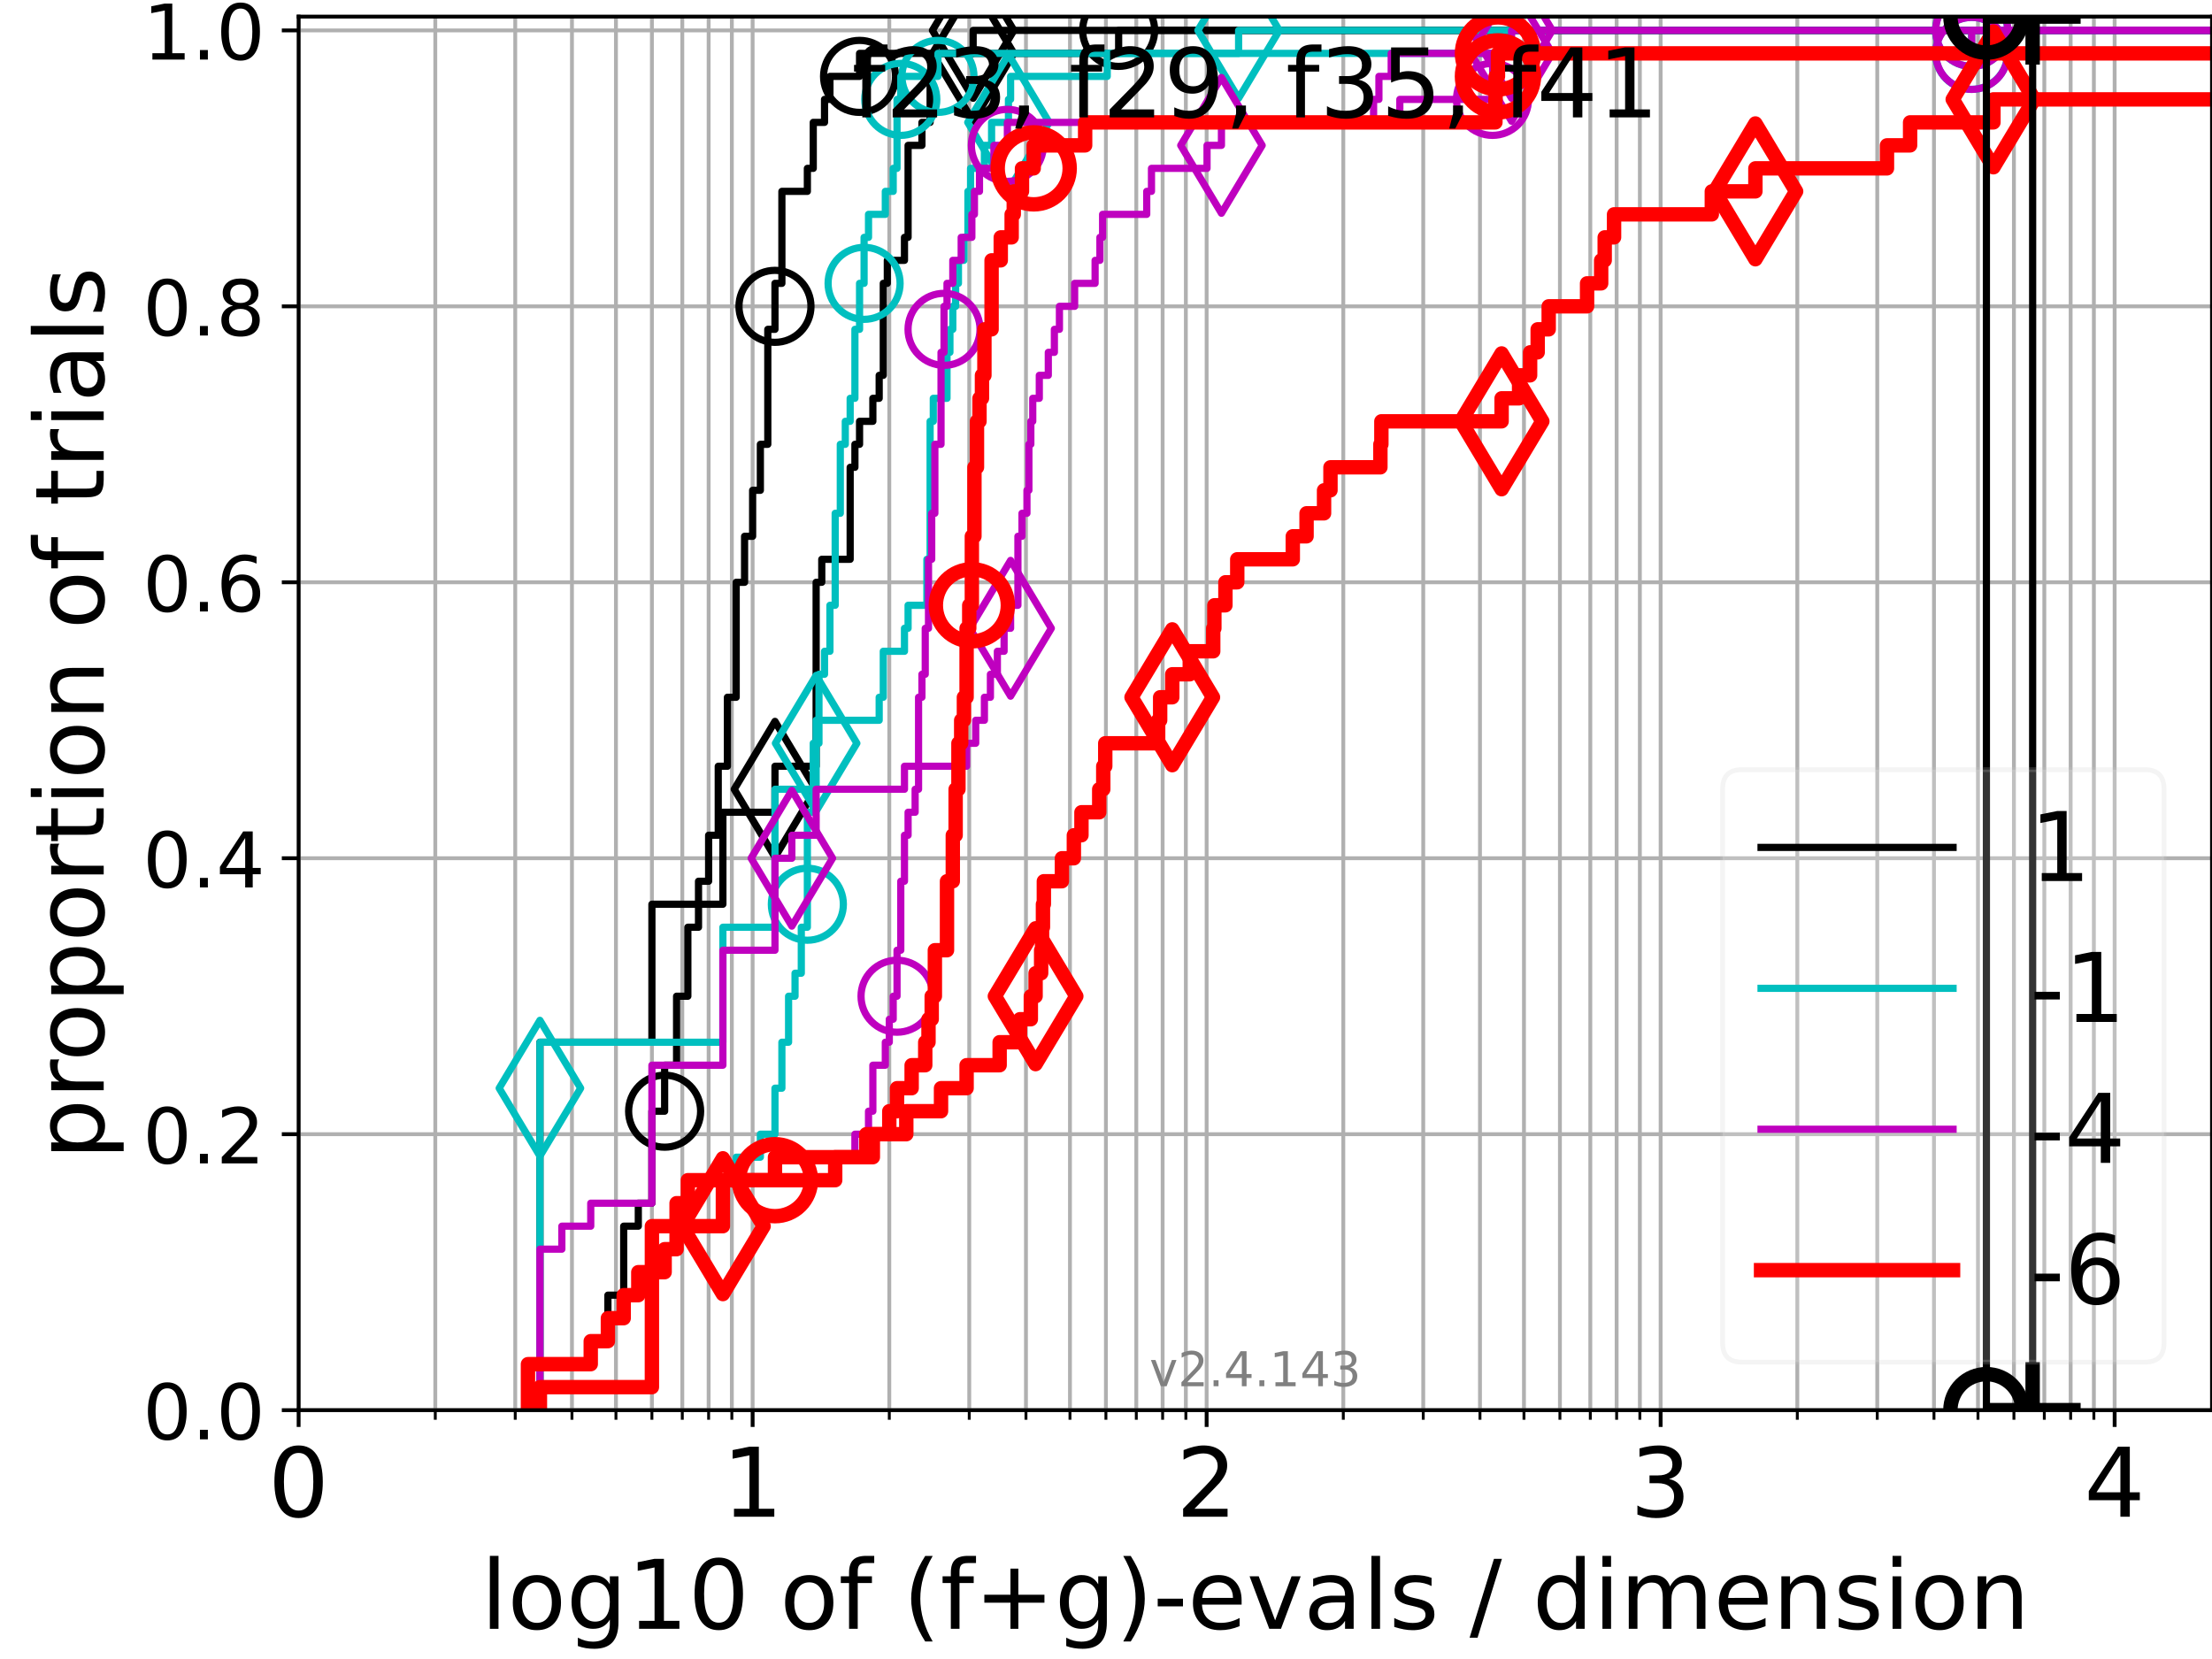 <?xml version="1.0" encoding="utf-8" standalone="no"?>
<!DOCTYPE svg PUBLIC "-//W3C//DTD SVG 1.1//EN"
  "http://www.w3.org/Graphics/SVG/1.1/DTD/svg11.dtd">
<!-- Created with matplotlib (https://matplotlib.org/) -->
<svg height="345.6pt" version="1.1" viewBox="0 0 460.8 345.6" width="460.8pt" xmlns="http://www.w3.org/2000/svg" xmlns:xlink="http://www.w3.org/1999/xlink">
 <defs>
  <style type="text/css">*{stroke-linecap:butt;stroke-linejoin:round;}</style>
 </defs>
 <g id="figure_1">
  <g id="patch_1">
   <path d="M 0 345.6 
L 460.8 345.6 
L 460.8 0 
L 0 0 
z
" style="fill:#ffffff;"/>
  </g>
  <g id="axes_1">
   <g id="patch_2">
    <path d="M 62.208 293.76 
L 460.8 293.76 
L 460.8 3.456 
L 62.208 3.456 
z
" style="fill:#ffffff;"/>
   </g>
   <g id="matplotlib.axis_1">
    <g id="xtick_1">
     <g id="line2d_1">
      <path clip-path="url(#pef272056e2)" d="M 62.208 293.76 
L 62.208 3.456 
" style="fill:none;stroke:#b0b0b0;stroke-linecap:square;stroke-width:0.8;"/>
     </g>
     <g id="line2d_2">
      <defs>
       <path d="M 0 0 
L 0 3.5 
" id="m7a11d34f1c" style="stroke:#000000;stroke-width:0.8;"/>
      </defs>
      <g>
       <use style="stroke:#000000;stroke-width:0.8;" x="62.208" xlink:href="#m7a11d34f1c" y="293.76"/>
      </g>
     </g>
     <g id="text_1">
      <!-- 0 -->
      <g transform="translate(55.846 315.957)scale(0.2 -0.2)">
       <defs>
        <path d="M 31.781 66.406 
Q 24.172 66.406 20.328 58.906 
Q 16.5 51.422 16.5 36.375 
Q 16.5 21.391 20.328 13.891 
Q 24.172 6.391 31.781 6.391 
Q 39.453 6.391 43.281 13.891 
Q 47.125 21.391 47.125 36.375 
Q 47.125 51.422 43.281 58.906 
Q 39.453 66.406 31.781 66.406 
z
M 31.781 74.219 
Q 44.047 74.219 50.516 64.516 
Q 56.984 54.828 56.984 36.375 
Q 56.984 17.969 50.516 8.266 
Q 44.047 -1.422 31.781 -1.422 
Q 19.531 -1.422 13.062 8.266 
Q 6.594 17.969 6.594 36.375 
Q 6.594 54.828 13.062 64.516 
Q 19.531 74.219 31.781 74.219 
z
" id="DejaVuSans-48"/>
       </defs>
       <use xlink:href="#DejaVuSans-48"/>
      </g>
     </g>
    </g>
    <g id="xtick_2">
     <g id="line2d_3">
      <path clip-path="url(#pef272056e2)" d="M 156.786 293.76 
L 156.786 3.456 
" style="fill:none;stroke:#b0b0b0;stroke-linecap:square;stroke-width:0.8;"/>
     </g>
     <g id="line2d_4">
      <g>
       <use style="stroke:#000000;stroke-width:0.8;" x="156.786" xlink:href="#m7a11d34f1c" y="293.76"/>
      </g>
     </g>
     <g id="text_2">
      <!-- 1 -->
      <g transform="translate(150.423 315.957)scale(0.2 -0.2)">
       <defs>
        <path d="M 12.406 8.297 
L 28.516 8.297 
L 28.516 63.922 
L 10.984 60.406 
L 10.984 69.391 
L 28.422 72.906 
L 38.281 72.906 
L 38.281 8.297 
L 54.391 8.297 
L 54.391 0 
L 12.406 0 
z
" id="DejaVuSans-49"/>
       </defs>
       <use xlink:href="#DejaVuSans-49"/>
      </g>
     </g>
    </g>
    <g id="xtick_3">
     <g id="line2d_5">
      <path clip-path="url(#pef272056e2)" d="M 251.364 293.76 
L 251.364 3.456 
" style="fill:none;stroke:#b0b0b0;stroke-linecap:square;stroke-width:0.8;"/>
     </g>
     <g id="line2d_6">
      <g>
       <use style="stroke:#000000;stroke-width:0.8;" x="251.364" xlink:href="#m7a11d34f1c" y="293.76"/>
      </g>
     </g>
     <g id="text_3">
      <!-- 2 -->
      <g transform="translate(245.001 315.957)scale(0.2 -0.2)">
       <defs>
        <path d="M 19.188 8.297 
L 53.609 8.297 
L 53.609 0 
L 7.328 0 
L 7.328 8.297 
Q 12.938 14.109 22.625 23.891 
Q 32.328 33.688 34.812 36.531 
Q 39.547 41.844 41.422 45.531 
Q 43.312 49.219 43.312 52.781 
Q 43.312 58.594 39.234 62.25 
Q 35.156 65.922 28.609 65.922 
Q 23.969 65.922 18.812 64.312 
Q 13.672 62.703 7.812 59.422 
L 7.812 69.391 
Q 13.766 71.781 18.938 73 
Q 24.125 74.219 28.422 74.219 
Q 39.75 74.219 46.484 68.547 
Q 53.219 62.891 53.219 53.422 
Q 53.219 48.922 51.531 44.891 
Q 49.859 40.875 45.406 35.406 
Q 44.188 33.984 37.641 27.219 
Q 31.109 20.453 19.188 8.297 
z
" id="DejaVuSans-50"/>
       </defs>
       <use xlink:href="#DejaVuSans-50"/>
      </g>
     </g>
    </g>
    <g id="xtick_4">
     <g id="line2d_7">
      <path clip-path="url(#pef272056e2)" d="M 345.941 293.76 
L 345.941 3.456 
" style="fill:none;stroke:#b0b0b0;stroke-linecap:square;stroke-width:0.8;"/>
     </g>
     <g id="line2d_8">
      <g>
       <use style="stroke:#000000;stroke-width:0.8;" x="345.941" xlink:href="#m7a11d34f1c" y="293.76"/>
      </g>
     </g>
     <g id="text_4">
      <!-- 3 -->
      <g transform="translate(339.579 315.957)scale(0.2 -0.2)">
       <defs>
        <path d="M 40.578 39.312 
Q 47.656 37.797 51.625 33 
Q 55.609 28.219 55.609 21.188 
Q 55.609 10.406 48.188 4.484 
Q 40.766 -1.422 27.094 -1.422 
Q 22.516 -1.422 17.656 -0.516 
Q 12.797 0.391 7.625 2.203 
L 7.625 11.719 
Q 11.719 9.328 16.594 8.109 
Q 21.484 6.891 26.812 6.891 
Q 36.078 6.891 40.938 10.547 
Q 45.797 14.203 45.797 21.188 
Q 45.797 27.641 41.281 31.266 
Q 36.766 34.906 28.719 34.906 
L 20.219 34.906 
L 20.219 43.016 
L 29.109 43.016 
Q 36.375 43.016 40.234 45.922 
Q 44.094 48.828 44.094 54.297 
Q 44.094 59.906 40.109 62.906 
Q 36.141 65.922 28.719 65.922 
Q 24.656 65.922 20.016 65.031 
Q 15.375 64.156 9.812 62.312 
L 9.812 71.094 
Q 15.438 72.656 20.344 73.438 
Q 25.25 74.219 29.594 74.219 
Q 40.828 74.219 47.359 69.109 
Q 53.906 64.016 53.906 55.328 
Q 53.906 49.266 50.438 45.094 
Q 46.969 40.922 40.578 39.312 
z
" id="DejaVuSans-51"/>
       </defs>
       <use xlink:href="#DejaVuSans-51"/>
      </g>
     </g>
    </g>
    <g id="xtick_5">
     <g id="line2d_9">
      <path clip-path="url(#pef272056e2)" d="M 440.519 293.76 
L 440.519 3.456 
" style="fill:none;stroke:#b0b0b0;stroke-linecap:square;stroke-width:0.8;"/>
     </g>
     <g id="line2d_10">
      <g>
       <use style="stroke:#000000;stroke-width:0.8;" x="440.519" xlink:href="#m7a11d34f1c" y="293.76"/>
      </g>
     </g>
     <g id="text_5">
      <!-- 4 -->
      <g transform="translate(434.157 315.957)scale(0.2 -0.2)">
       <defs>
        <path d="M 37.797 64.312 
L 12.891 25.391 
L 37.797 25.391 
z
M 35.203 72.906 
L 47.609 72.906 
L 47.609 25.391 
L 58.016 25.391 
L 58.016 17.188 
L 47.609 17.188 
L 47.609 0 
L 37.797 0 
L 37.797 17.188 
L 4.891 17.188 
L 4.891 26.703 
z
" id="DejaVuSans-52"/>
       </defs>
       <use xlink:href="#DejaVuSans-52"/>
      </g>
     </g>
    </g>
    <g id="xtick_6">
     <g id="line2d_11">
      <path clip-path="url(#pef272056e2)" d="M 90.679 293.76 
L 90.679 3.456 
" style="fill:none;stroke:#b0b0b0;stroke-linecap:square;stroke-width:0.8;"/>
     </g>
     <g id="line2d_12">
      <defs>
       <path d="M 0 0 
L 0 2 
" id="me880289e1c" style="stroke:#000000;stroke-width:0.6;"/>
      </defs>
      <g>
       <use style="stroke:#000000;stroke-width:0.6;" x="90.679" xlink:href="#me880289e1c" y="293.76"/>
      </g>
     </g>
    </g>
    <g id="xtick_7">
     <g id="line2d_13">
      <path clip-path="url(#pef272056e2)" d="M 107.333 293.76 
L 107.333 3.456 
" style="fill:none;stroke:#b0b0b0;stroke-linecap:square;stroke-width:0.8;"/>
     </g>
     <g id="line2d_14">
      <g>
       <use style="stroke:#000000;stroke-width:0.6;" x="107.333" xlink:href="#me880289e1c" y="293.76"/>
      </g>
     </g>
    </g>
    <g id="xtick_8">
     <g id="line2d_15">
      <path clip-path="url(#pef272056e2)" d="M 119.15 293.76 
L 119.15 3.456 
" style="fill:none;stroke:#b0b0b0;stroke-linecap:square;stroke-width:0.8;"/>
     </g>
     <g id="line2d_16">
      <g>
       <use style="stroke:#000000;stroke-width:0.6;" x="119.15" xlink:href="#me880289e1c" y="293.76"/>
      </g>
     </g>
    </g>
    <g id="xtick_9">
     <g id="line2d_17">
      <path clip-path="url(#pef272056e2)" d="M 128.315 293.76 
L 128.315 3.456 
" style="fill:none;stroke:#b0b0b0;stroke-linecap:square;stroke-width:0.8;"/>
     </g>
     <g id="line2d_18">
      <g>
       <use style="stroke:#000000;stroke-width:0.6;" x="128.315" xlink:href="#me880289e1c" y="293.76"/>
      </g>
     </g>
    </g>
    <g id="xtick_10">
     <g id="line2d_19">
      <path clip-path="url(#pef272056e2)" d="M 135.804 293.76 
L 135.804 3.456 
" style="fill:none;stroke:#b0b0b0;stroke-linecap:square;stroke-width:0.8;"/>
     </g>
     <g id="line2d_20">
      <g>
       <use style="stroke:#000000;stroke-width:0.6;" x="135.804" xlink:href="#me880289e1c" y="293.76"/>
      </g>
     </g>
    </g>
    <g id="xtick_11">
     <g id="line2d_21">
      <path clip-path="url(#pef272056e2)" d="M 142.136 293.76 
L 142.136 3.456 
" style="fill:none;stroke:#b0b0b0;stroke-linecap:square;stroke-width:0.8;"/>
     </g>
     <g id="line2d_22">
      <g>
       <use style="stroke:#000000;stroke-width:0.6;" x="142.136" xlink:href="#me880289e1c" y="293.76"/>
      </g>
     </g>
    </g>
    <g id="xtick_12">
     <g id="line2d_23">
      <path clip-path="url(#pef272056e2)" d="M 147.62 293.76 
L 147.62 3.456 
" style="fill:none;stroke:#b0b0b0;stroke-linecap:square;stroke-width:0.8;"/>
     </g>
     <g id="line2d_24">
      <g>
       <use style="stroke:#000000;stroke-width:0.6;" x="147.62" xlink:href="#me880289e1c" y="293.76"/>
      </g>
     </g>
    </g>
    <g id="xtick_13">
     <g id="line2d_25">
      <path clip-path="url(#pef272056e2)" d="M 152.458 293.76 
L 152.458 3.456 
" style="fill:none;stroke:#b0b0b0;stroke-linecap:square;stroke-width:0.8;"/>
     </g>
     <g id="line2d_26">
      <g>
       <use style="stroke:#000000;stroke-width:0.6;" x="152.458" xlink:href="#me880289e1c" y="293.76"/>
      </g>
     </g>
    </g>
    <g id="xtick_14">
     <g id="line2d_27">
      <path clip-path="url(#pef272056e2)" d="M 185.257 293.76 
L 185.257 3.456 
" style="fill:none;stroke:#b0b0b0;stroke-linecap:square;stroke-width:0.8;"/>
     </g>
     <g id="line2d_28">
      <g>
       <use style="stroke:#000000;stroke-width:0.6;" x="185.257" xlink:href="#me880289e1c" y="293.76"/>
      </g>
     </g>
    </g>
    <g id="xtick_15">
     <g id="line2d_29">
      <path clip-path="url(#pef272056e2)" d="M 201.911 293.76 
L 201.911 3.456 
" style="fill:none;stroke:#b0b0b0;stroke-linecap:square;stroke-width:0.8;"/>
     </g>
     <g id="line2d_30">
      <g>
       <use style="stroke:#000000;stroke-width:0.6;" x="201.911" xlink:href="#me880289e1c" y="293.76"/>
      </g>
     </g>
    </g>
    <g id="xtick_16">
     <g id="line2d_31">
      <path clip-path="url(#pef272056e2)" d="M 213.727 293.76 
L 213.727 3.456 
" style="fill:none;stroke:#b0b0b0;stroke-linecap:square;stroke-width:0.8;"/>
     </g>
     <g id="line2d_32">
      <g>
       <use style="stroke:#000000;stroke-width:0.6;" x="213.727" xlink:href="#me880289e1c" y="293.76"/>
      </g>
     </g>
    </g>
    <g id="xtick_17">
     <g id="line2d_33">
      <path clip-path="url(#pef272056e2)" d="M 222.893 293.76 
L 222.893 3.456 
" style="fill:none;stroke:#b0b0b0;stroke-linecap:square;stroke-width:0.8;"/>
     </g>
     <g id="line2d_34">
      <g>
       <use style="stroke:#000000;stroke-width:0.6;" x="222.893" xlink:href="#me880289e1c" y="293.76"/>
      </g>
     </g>
    </g>
    <g id="xtick_18">
     <g id="line2d_35">
      <path clip-path="url(#pef272056e2)" d="M 230.382 293.76 
L 230.382 3.456 
" style="fill:none;stroke:#b0b0b0;stroke-linecap:square;stroke-width:0.8;"/>
     </g>
     <g id="line2d_36">
      <g>
       <use style="stroke:#000000;stroke-width:0.6;" x="230.382" xlink:href="#me880289e1c" y="293.76"/>
      </g>
     </g>
    </g>
    <g id="xtick_19">
     <g id="line2d_37">
      <path clip-path="url(#pef272056e2)" d="M 236.713 293.76 
L 236.713 3.456 
" style="fill:none;stroke:#b0b0b0;stroke-linecap:square;stroke-width:0.8;"/>
     </g>
     <g id="line2d_38">
      <g>
       <use style="stroke:#000000;stroke-width:0.6;" x="236.713" xlink:href="#me880289e1c" y="293.76"/>
      </g>
     </g>
    </g>
    <g id="xtick_20">
     <g id="line2d_39">
      <path clip-path="url(#pef272056e2)" d="M 242.198 293.76 
L 242.198 3.456 
" style="fill:none;stroke:#b0b0b0;stroke-linecap:square;stroke-width:0.8;"/>
     </g>
     <g id="line2d_40">
      <g>
       <use style="stroke:#000000;stroke-width:0.6;" x="242.198" xlink:href="#me880289e1c" y="293.76"/>
      </g>
     </g>
    </g>
    <g id="xtick_21">
     <g id="line2d_41">
      <path clip-path="url(#pef272056e2)" d="M 247.036 293.76 
L 247.036 3.456 
" style="fill:none;stroke:#b0b0b0;stroke-linecap:square;stroke-width:0.8;"/>
     </g>
     <g id="line2d_42">
      <g>
       <use style="stroke:#000000;stroke-width:0.6;" x="247.036" xlink:href="#me880289e1c" y="293.76"/>
      </g>
     </g>
    </g>
    <g id="xtick_22">
     <g id="line2d_43">
      <path clip-path="url(#pef272056e2)" d="M 279.834 293.76 
L 279.834 3.456 
" style="fill:none;stroke:#b0b0b0;stroke-linecap:square;stroke-width:0.8;"/>
     </g>
     <g id="line2d_44">
      <g>
       <use style="stroke:#000000;stroke-width:0.6;" x="279.834" xlink:href="#me880289e1c" y="293.76"/>
      </g>
     </g>
    </g>
    <g id="xtick_23">
     <g id="line2d_45">
      <path clip-path="url(#pef272056e2)" d="M 296.489 293.76 
L 296.489 3.456 
" style="fill:none;stroke:#b0b0b0;stroke-linecap:square;stroke-width:0.8;"/>
     </g>
     <g id="line2d_46">
      <g>
       <use style="stroke:#000000;stroke-width:0.6;" x="296.489" xlink:href="#me880289e1c" y="293.76"/>
      </g>
     </g>
    </g>
    <g id="xtick_24">
     <g id="line2d_47">
      <path clip-path="url(#pef272056e2)" d="M 308.305 293.76 
L 308.305 3.456 
" style="fill:none;stroke:#b0b0b0;stroke-linecap:square;stroke-width:0.8;"/>
     </g>
     <g id="line2d_48">
      <g>
       <use style="stroke:#000000;stroke-width:0.6;" x="308.305" xlink:href="#me880289e1c" y="293.76"/>
      </g>
     </g>
    </g>
    <g id="xtick_25">
     <g id="line2d_49">
      <path clip-path="url(#pef272056e2)" d="M 317.471 293.76 
L 317.471 3.456 
" style="fill:none;stroke:#b0b0b0;stroke-linecap:square;stroke-width:0.8;"/>
     </g>
     <g id="line2d_50">
      <g>
       <use style="stroke:#000000;stroke-width:0.6;" x="317.471" xlink:href="#me880289e1c" y="293.76"/>
      </g>
     </g>
    </g>
    <g id="xtick_26">
     <g id="line2d_51">
      <path clip-path="url(#pef272056e2)" d="M 324.959 293.76 
L 324.959 3.456 
" style="fill:none;stroke:#b0b0b0;stroke-linecap:square;stroke-width:0.8;"/>
     </g>
     <g id="line2d_52">
      <g>
       <use style="stroke:#000000;stroke-width:0.6;" x="324.959" xlink:href="#me880289e1c" y="293.76"/>
      </g>
     </g>
    </g>
    <g id="xtick_27">
     <g id="line2d_53">
      <path clip-path="url(#pef272056e2)" d="M 331.291 293.76 
L 331.291 3.456 
" style="fill:none;stroke:#b0b0b0;stroke-linecap:square;stroke-width:0.8;"/>
     </g>
     <g id="line2d_54">
      <g>
       <use style="stroke:#000000;stroke-width:0.6;" x="331.291" xlink:href="#me880289e1c" y="293.76"/>
      </g>
     </g>
    </g>
    <g id="xtick_28">
     <g id="line2d_55">
      <path clip-path="url(#pef272056e2)" d="M 336.776 293.76 
L 336.776 3.456 
" style="fill:none;stroke:#b0b0b0;stroke-linecap:square;stroke-width:0.8;"/>
     </g>
     <g id="line2d_56">
      <g>
       <use style="stroke:#000000;stroke-width:0.6;" x="336.776" xlink:href="#me880289e1c" y="293.76"/>
      </g>
     </g>
    </g>
    <g id="xtick_29">
     <g id="line2d_57">
      <path clip-path="url(#pef272056e2)" d="M 341.614 293.76 
L 341.614 3.456 
" style="fill:none;stroke:#b0b0b0;stroke-linecap:square;stroke-width:0.8;"/>
     </g>
     <g id="line2d_58">
      <g>
       <use style="stroke:#000000;stroke-width:0.6;" x="341.614" xlink:href="#me880289e1c" y="293.76"/>
      </g>
     </g>
    </g>
    <g id="xtick_30">
     <g id="line2d_59">
      <path clip-path="url(#pef272056e2)" d="M 374.412 293.76 
L 374.412 3.456 
" style="fill:none;stroke:#b0b0b0;stroke-linecap:square;stroke-width:0.8;"/>
     </g>
     <g id="line2d_60">
      <g>
       <use style="stroke:#000000;stroke-width:0.6;" x="374.412" xlink:href="#me880289e1c" y="293.76"/>
      </g>
     </g>
    </g>
    <g id="xtick_31">
     <g id="line2d_61">
      <path clip-path="url(#pef272056e2)" d="M 391.067 293.76 
L 391.067 3.456 
" style="fill:none;stroke:#b0b0b0;stroke-linecap:square;stroke-width:0.8;"/>
     </g>
     <g id="line2d_62">
      <g>
       <use style="stroke:#000000;stroke-width:0.6;" x="391.067" xlink:href="#me880289e1c" y="293.76"/>
      </g>
     </g>
    </g>
    <g id="xtick_32">
     <g id="line2d_63">
      <path clip-path="url(#pef272056e2)" d="M 402.883 293.76 
L 402.883 3.456 
" style="fill:none;stroke:#b0b0b0;stroke-linecap:square;stroke-width:0.8;"/>
     </g>
     <g id="line2d_64">
      <g>
       <use style="stroke:#000000;stroke-width:0.6;" x="402.883" xlink:href="#me880289e1c" y="293.76"/>
      </g>
     </g>
    </g>
    <g id="xtick_33">
     <g id="line2d_65">
      <path clip-path="url(#pef272056e2)" d="M 412.049 293.76 
L 412.049 3.456 
" style="fill:none;stroke:#b0b0b0;stroke-linecap:square;stroke-width:0.8;"/>
     </g>
     <g id="line2d_66">
      <g>
       <use style="stroke:#000000;stroke-width:0.6;" x="412.049" xlink:href="#me880289e1c" y="293.76"/>
      </g>
     </g>
    </g>
    <g id="xtick_34">
     <g id="line2d_67">
      <path clip-path="url(#pef272056e2)" d="M 419.537 293.76 
L 419.537 3.456 
" style="fill:none;stroke:#b0b0b0;stroke-linecap:square;stroke-width:0.8;"/>
     </g>
     <g id="line2d_68">
      <g>
       <use style="stroke:#000000;stroke-width:0.6;" x="419.537" xlink:href="#me880289e1c" y="293.76"/>
      </g>
     </g>
    </g>
    <g id="xtick_35">
     <g id="line2d_69">
      <path clip-path="url(#pef272056e2)" d="M 425.869 293.76 
L 425.869 3.456 
" style="fill:none;stroke:#b0b0b0;stroke-linecap:square;stroke-width:0.8;"/>
     </g>
     <g id="line2d_70">
      <g>
       <use style="stroke:#000000;stroke-width:0.6;" x="425.869" xlink:href="#me880289e1c" y="293.76"/>
      </g>
     </g>
    </g>
    <g id="xtick_36">
     <g id="line2d_71">
      <path clip-path="url(#pef272056e2)" d="M 431.354 293.76 
L 431.354 3.456 
" style="fill:none;stroke:#b0b0b0;stroke-linecap:square;stroke-width:0.8;"/>
     </g>
     <g id="line2d_72">
      <g>
       <use style="stroke:#000000;stroke-width:0.6;" x="431.354" xlink:href="#me880289e1c" y="293.76"/>
      </g>
     </g>
    </g>
    <g id="xtick_37">
     <g id="line2d_73">
      <path clip-path="url(#pef272056e2)" d="M 436.192 293.76 
L 436.192 3.456 
" style="fill:none;stroke:#b0b0b0;stroke-linecap:square;stroke-width:0.8;"/>
     </g>
     <g id="line2d_74">
      <g>
       <use style="stroke:#000000;stroke-width:0.6;" x="436.192" xlink:href="#me880289e1c" y="293.76"/>
      </g>
     </g>
    </g>
    <g id="text_6">
     <!-- log10 of (f+g)-evals / dimension -->
     <g transform="translate(100.165 339.313)scale(0.2 -0.2)">
      <defs>
       <path d="M 9.422 75.984 
L 18.406 75.984 
L 18.406 0 
L 9.422 0 
z
" id="DejaVuSans-108"/>
       <path d="M 30.609 48.391 
Q 23.391 48.391 19.188 42.75 
Q 14.984 37.109 14.984 27.297 
Q 14.984 17.484 19.156 11.844 
Q 23.344 6.203 30.609 6.203 
Q 37.797 6.203 41.984 11.859 
Q 46.188 17.531 46.188 27.297 
Q 46.188 37.016 41.984 42.703 
Q 37.797 48.391 30.609 48.391 
z
M 30.609 56 
Q 42.328 56 49.016 48.375 
Q 55.719 40.766 55.719 27.297 
Q 55.719 13.875 49.016 6.219 
Q 42.328 -1.422 30.609 -1.422 
Q 18.844 -1.422 12.172 6.219 
Q 5.516 13.875 5.516 27.297 
Q 5.516 40.766 12.172 48.375 
Q 18.844 56 30.609 56 
z
" id="DejaVuSans-111"/>
       <path d="M 45.406 27.984 
Q 45.406 37.75 41.375 43.109 
Q 37.359 48.484 30.078 48.484 
Q 22.859 48.484 18.828 43.109 
Q 14.797 37.75 14.797 27.984 
Q 14.797 18.266 18.828 12.891 
Q 22.859 7.516 30.078 7.516 
Q 37.359 7.516 41.375 12.891 
Q 45.406 18.266 45.406 27.984 
z
M 54.391 6.781 
Q 54.391 -7.172 48.188 -13.984 
Q 42 -20.797 29.203 -20.797 
Q 24.469 -20.797 20.266 -20.094 
Q 16.062 -19.391 12.109 -17.922 
L 12.109 -9.188 
Q 16.062 -11.328 19.922 -12.344 
Q 23.781 -13.375 27.781 -13.375 
Q 36.625 -13.375 41.016 -8.766 
Q 45.406 -4.156 45.406 5.172 
L 45.406 9.625 
Q 42.625 4.781 38.281 2.391 
Q 33.938 0 27.875 0 
Q 17.828 0 11.672 7.656 
Q 5.516 15.328 5.516 27.984 
Q 5.516 40.672 11.672 48.328 
Q 17.828 56 27.875 56 
Q 33.938 56 38.281 53.609 
Q 42.625 51.219 45.406 46.391 
L 45.406 54.688 
L 54.391 54.688 
z
" id="DejaVuSans-103"/>
       <path id="DejaVuSans-32"/>
       <path d="M 37.109 75.984 
L 37.109 68.5 
L 28.516 68.5 
Q 23.688 68.5 21.797 66.547 
Q 19.922 64.594 19.922 59.516 
L 19.922 54.688 
L 34.719 54.688 
L 34.719 47.703 
L 19.922 47.703 
L 19.922 0 
L 10.891 0 
L 10.891 47.703 
L 2.297 47.703 
L 2.297 54.688 
L 10.891 54.688 
L 10.891 58.5 
Q 10.891 67.625 15.141 71.797 
Q 19.391 75.984 28.609 75.984 
z
" id="DejaVuSans-102"/>
       <path d="M 31 75.875 
Q 24.469 64.656 21.281 53.656 
Q 18.109 42.672 18.109 31.391 
Q 18.109 20.125 21.312 9.062 
Q 24.516 -2 31 -13.188 
L 23.188 -13.188 
Q 15.875 -1.703 12.234 9.375 
Q 8.594 20.453 8.594 31.391 
Q 8.594 42.281 12.203 53.312 
Q 15.828 64.359 23.188 75.875 
z
" id="DejaVuSans-40"/>
       <path d="M 46 62.703 
L 46 35.5 
L 73.188 35.5 
L 73.188 27.203 
L 46 27.203 
L 46 0 
L 37.797 0 
L 37.797 27.203 
L 10.594 27.203 
L 10.594 35.5 
L 37.797 35.5 
L 37.797 62.703 
z
" id="DejaVuSans-43"/>
       <path d="M 8.016 75.875 
L 15.828 75.875 
Q 23.141 64.359 26.781 53.312 
Q 30.422 42.281 30.422 31.391 
Q 30.422 20.453 26.781 9.375 
Q 23.141 -1.703 15.828 -13.188 
L 8.016 -13.188 
Q 14.5 -2 17.703 9.062 
Q 20.906 20.125 20.906 31.391 
Q 20.906 42.672 17.703 53.656 
Q 14.5 64.656 8.016 75.875 
z
" id="DejaVuSans-41"/>
       <path d="M 4.891 31.391 
L 31.203 31.391 
L 31.203 23.391 
L 4.891 23.391 
z
" id="DejaVuSans-45"/>
       <path d="M 56.203 29.594 
L 56.203 25.203 
L 14.891 25.203 
Q 15.484 15.922 20.484 11.062 
Q 25.484 6.203 34.422 6.203 
Q 39.594 6.203 44.453 7.469 
Q 49.312 8.734 54.109 11.281 
L 54.109 2.781 
Q 49.266 0.734 44.188 -0.344 
Q 39.109 -1.422 33.891 -1.422 
Q 20.797 -1.422 13.156 6.188 
Q 5.516 13.812 5.516 26.812 
Q 5.516 40.234 12.766 48.109 
Q 20.016 56 32.328 56 
Q 43.359 56 49.781 48.891 
Q 56.203 41.797 56.203 29.594 
z
M 47.219 32.234 
Q 47.125 39.594 43.094 43.984 
Q 39.062 48.391 32.422 48.391 
Q 24.906 48.391 20.391 44.141 
Q 15.875 39.891 15.188 32.172 
z
" id="DejaVuSans-101"/>
       <path d="M 2.984 54.688 
L 12.5 54.688 
L 29.594 8.797 
L 46.688 54.688 
L 56.203 54.688 
L 35.688 0 
L 23.484 0 
z
" id="DejaVuSans-118"/>
       <path d="M 34.281 27.484 
Q 23.391 27.484 19.188 25 
Q 14.984 22.516 14.984 16.5 
Q 14.984 11.719 18.141 8.906 
Q 21.297 6.109 26.703 6.109 
Q 34.188 6.109 38.703 11.406 
Q 43.219 16.703 43.219 25.484 
L 43.219 27.484 
z
M 52.203 31.203 
L 52.203 0 
L 43.219 0 
L 43.219 8.297 
Q 40.141 3.328 35.547 0.953 
Q 30.953 -1.422 24.312 -1.422 
Q 15.922 -1.422 10.953 3.297 
Q 6 8.016 6 15.922 
Q 6 25.141 12.172 29.828 
Q 18.359 34.516 30.609 34.516 
L 43.219 34.516 
L 43.219 35.406 
Q 43.219 41.609 39.141 45 
Q 35.062 48.391 27.688 48.391 
Q 23 48.391 18.547 47.266 
Q 14.109 46.141 10.016 43.891 
L 10.016 52.203 
Q 14.938 54.109 19.578 55.047 
Q 24.219 56 28.609 56 
Q 40.484 56 46.344 49.844 
Q 52.203 43.703 52.203 31.203 
z
" id="DejaVuSans-97"/>
       <path d="M 44.281 53.078 
L 44.281 44.578 
Q 40.484 46.531 36.375 47.5 
Q 32.281 48.484 27.875 48.484 
Q 21.188 48.484 17.844 46.438 
Q 14.5 44.391 14.5 40.281 
Q 14.5 37.156 16.891 35.375 
Q 19.281 33.594 26.516 31.984 
L 29.594 31.297 
Q 39.156 29.25 43.188 25.516 
Q 47.219 21.781 47.219 15.094 
Q 47.219 7.469 41.188 3.016 
Q 35.156 -1.422 24.609 -1.422 
Q 20.219 -1.422 15.453 -0.562 
Q 10.688 0.297 5.422 2 
L 5.422 11.281 
Q 10.406 8.688 15.234 7.391 
Q 20.062 6.109 24.812 6.109 
Q 31.156 6.109 34.562 8.281 
Q 37.984 10.453 37.984 14.406 
Q 37.984 18.062 35.516 20.016 
Q 33.062 21.969 24.703 23.781 
L 21.578 24.516 
Q 13.234 26.266 9.516 29.906 
Q 5.812 33.547 5.812 39.891 
Q 5.812 47.609 11.281 51.797 
Q 16.75 56 26.812 56 
Q 31.781 56 36.172 55.266 
Q 40.578 54.547 44.281 53.078 
z
" id="DejaVuSans-115"/>
       <path d="M 25.391 72.906 
L 33.688 72.906 
L 8.297 -9.281 
L 0 -9.281 
z
" id="DejaVuSans-47"/>
       <path d="M 45.406 46.391 
L 45.406 75.984 
L 54.391 75.984 
L 54.391 0 
L 45.406 0 
L 45.406 8.203 
Q 42.578 3.328 38.25 0.953 
Q 33.938 -1.422 27.875 -1.422 
Q 17.969 -1.422 11.734 6.484 
Q 5.516 14.406 5.516 27.297 
Q 5.516 40.188 11.734 48.094 
Q 17.969 56 27.875 56 
Q 33.938 56 38.25 53.625 
Q 42.578 51.266 45.406 46.391 
z
M 14.797 27.297 
Q 14.797 17.391 18.875 11.75 
Q 22.953 6.109 30.078 6.109 
Q 37.203 6.109 41.297 11.75 
Q 45.406 17.391 45.406 27.297 
Q 45.406 37.203 41.297 42.844 
Q 37.203 48.484 30.078 48.484 
Q 22.953 48.484 18.875 42.844 
Q 14.797 37.203 14.797 27.297 
z
" id="DejaVuSans-100"/>
       <path d="M 9.422 54.688 
L 18.406 54.688 
L 18.406 0 
L 9.422 0 
z
M 9.422 75.984 
L 18.406 75.984 
L 18.406 64.594 
L 9.422 64.594 
z
" id="DejaVuSans-105"/>
       <path d="M 52 44.188 
Q 55.375 50.25 60.062 53.125 
Q 64.75 56 71.094 56 
Q 79.641 56 84.281 50.016 
Q 88.922 44.047 88.922 33.016 
L 88.922 0 
L 79.891 0 
L 79.891 32.719 
Q 79.891 40.578 77.094 44.375 
Q 74.312 48.188 68.609 48.188 
Q 61.625 48.188 57.562 43.547 
Q 53.516 38.922 53.516 30.906 
L 53.516 0 
L 44.484 0 
L 44.484 32.719 
Q 44.484 40.625 41.703 44.406 
Q 38.922 48.188 33.109 48.188 
Q 26.219 48.188 22.156 43.531 
Q 18.109 38.875 18.109 30.906 
L 18.109 0 
L 9.078 0 
L 9.078 54.688 
L 18.109 54.688 
L 18.109 46.188 
Q 21.188 51.219 25.484 53.609 
Q 29.781 56 35.688 56 
Q 41.656 56 45.828 52.969 
Q 50 49.953 52 44.188 
z
" id="DejaVuSans-109"/>
       <path d="M 54.891 33.016 
L 54.891 0 
L 45.906 0 
L 45.906 32.719 
Q 45.906 40.484 42.875 44.328 
Q 39.844 48.188 33.797 48.188 
Q 26.516 48.188 22.312 43.547 
Q 18.109 38.922 18.109 30.906 
L 18.109 0 
L 9.078 0 
L 9.078 54.688 
L 18.109 54.688 
L 18.109 46.188 
Q 21.344 51.125 25.703 53.562 
Q 30.078 56 35.797 56 
Q 45.219 56 50.047 50.172 
Q 54.891 44.344 54.891 33.016 
z
" id="DejaVuSans-110"/>
      </defs>
      <use xlink:href="#DejaVuSans-108"/>
      <use x="27.783" xlink:href="#DejaVuSans-111"/>
      <use x="88.965" xlink:href="#DejaVuSans-103"/>
      <use x="152.441" xlink:href="#DejaVuSans-49"/>
      <use x="216.064" xlink:href="#DejaVuSans-48"/>
      <use x="279.688" xlink:href="#DejaVuSans-32"/>
      <use x="311.475" xlink:href="#DejaVuSans-111"/>
      <use x="372.656" xlink:href="#DejaVuSans-102"/>
      <use x="407.861" xlink:href="#DejaVuSans-32"/>
      <use x="439.648" xlink:href="#DejaVuSans-40"/>
      <use x="478.662" xlink:href="#DejaVuSans-102"/>
      <use x="513.867" xlink:href="#DejaVuSans-43"/>
      <use x="597.656" xlink:href="#DejaVuSans-103"/>
      <use x="661.133" xlink:href="#DejaVuSans-41"/>
      <use x="700.146" xlink:href="#DejaVuSans-45"/>
      <use x="736.23" xlink:href="#DejaVuSans-101"/>
      <use x="797.754" xlink:href="#DejaVuSans-118"/>
      <use x="856.934" xlink:href="#DejaVuSans-97"/>
      <use x="918.213" xlink:href="#DejaVuSans-108"/>
      <use x="945.996" xlink:href="#DejaVuSans-115"/>
      <use x="998.096" xlink:href="#DejaVuSans-32"/>
      <use x="1029.883" xlink:href="#DejaVuSans-47"/>
      <use x="1063.574" xlink:href="#DejaVuSans-32"/>
      <use x="1095.361" xlink:href="#DejaVuSans-100"/>
      <use x="1158.838" xlink:href="#DejaVuSans-105"/>
      <use x="1186.621" xlink:href="#DejaVuSans-109"/>
      <use x="1284.033" xlink:href="#DejaVuSans-101"/>
      <use x="1345.557" xlink:href="#DejaVuSans-110"/>
      <use x="1408.936" xlink:href="#DejaVuSans-115"/>
      <use x="1461.035" xlink:href="#DejaVuSans-105"/>
      <use x="1488.818" xlink:href="#DejaVuSans-111"/>
      <use x="1550" xlink:href="#DejaVuSans-110"/>
     </g>
    </g>
   </g>
   <g id="matplotlib.axis_2">
    <g id="ytick_1">
     <g id="line2d_75">
      <path clip-path="url(#pef272056e2)" d="M 62.208 293.76 
L 460.8 293.76 
" style="fill:none;stroke:#b0b0b0;stroke-linecap:square;stroke-width:0.8;"/>
     </g>
     <g id="line2d_76">
      <defs>
       <path d="M 0 0 
L -3.5 0 
" id="me988eecb8b" style="stroke:#000000;stroke-width:0.8;"/>
      </defs>
      <g>
       <use style="stroke:#000000;stroke-width:0.8;" x="62.208" xlink:href="#me988eecb8b" y="293.76"/>
      </g>
     </g>
     <g id="text_7">
      <!-- 0.0 -->
      <g transform="translate(29.763 299.839)scale(0.16 -0.16)">
       <defs>
        <path d="M 10.688 12.406 
L 21 12.406 
L 21 0 
L 10.688 0 
z
" id="DejaVuSans-46"/>
       </defs>
       <use xlink:href="#DejaVuSans-48"/>
       <use x="63.623" xlink:href="#DejaVuSans-46"/>
       <use x="95.41" xlink:href="#DejaVuSans-48"/>
      </g>
     </g>
    </g>
    <g id="ytick_2">
     <g id="line2d_77">
      <path clip-path="url(#pef272056e2)" d="M 62.208 236.274 
L 460.8 236.274 
" style="fill:none;stroke:#b0b0b0;stroke-linecap:square;stroke-width:0.8;"/>
     </g>
     <g id="line2d_78">
      <g>
       <use style="stroke:#000000;stroke-width:0.8;" x="62.208" xlink:href="#me988eecb8b" y="236.274"/>
      </g>
     </g>
     <g id="text_8">
      <!-- 0.2 -->
      <g transform="translate(29.763 242.353)scale(0.16 -0.16)">
       <use xlink:href="#DejaVuSans-48"/>
       <use x="63.623" xlink:href="#DejaVuSans-46"/>
       <use x="95.41" xlink:href="#DejaVuSans-50"/>
      </g>
     </g>
    </g>
    <g id="ytick_3">
     <g id="line2d_79">
      <path clip-path="url(#pef272056e2)" d="M 62.208 178.788 
L 460.8 178.788 
" style="fill:none;stroke:#b0b0b0;stroke-linecap:square;stroke-width:0.8;"/>
     </g>
     <g id="line2d_80">
      <g>
       <use style="stroke:#000000;stroke-width:0.8;" x="62.208" xlink:href="#me988eecb8b" y="178.788"/>
      </g>
     </g>
     <g id="text_9">
      <!-- 0.4 -->
      <g transform="translate(29.763 184.867)scale(0.16 -0.16)">
       <use xlink:href="#DejaVuSans-48"/>
       <use x="63.623" xlink:href="#DejaVuSans-46"/>
       <use x="95.41" xlink:href="#DejaVuSans-52"/>
      </g>
     </g>
    </g>
    <g id="ytick_4">
     <g id="line2d_81">
      <path clip-path="url(#pef272056e2)" d="M 62.208 121.302 
L 460.8 121.302 
" style="fill:none;stroke:#b0b0b0;stroke-linecap:square;stroke-width:0.8;"/>
     </g>
     <g id="line2d_82">
      <g>
       <use style="stroke:#000000;stroke-width:0.8;" x="62.208" xlink:href="#me988eecb8b" y="121.302"/>
      </g>
     </g>
     <g id="text_10">
      <!-- 0.6 -->
      <g transform="translate(29.763 127.381)scale(0.16 -0.16)">
       <defs>
        <path d="M 33.016 40.375 
Q 26.375 40.375 22.484 35.828 
Q 18.609 31.297 18.609 23.391 
Q 18.609 15.531 22.484 10.953 
Q 26.375 6.391 33.016 6.391 
Q 39.656 6.391 43.531 10.953 
Q 47.406 15.531 47.406 23.391 
Q 47.406 31.297 43.531 35.828 
Q 39.656 40.375 33.016 40.375 
z
M 52.594 71.297 
L 52.594 62.312 
Q 48.875 64.062 45.094 64.984 
Q 41.312 65.922 37.594 65.922 
Q 27.828 65.922 22.672 59.328 
Q 17.531 52.734 16.797 39.406 
Q 19.672 43.656 24.016 45.922 
Q 28.375 48.188 33.594 48.188 
Q 44.578 48.188 50.953 41.516 
Q 57.328 34.859 57.328 23.391 
Q 57.328 12.156 50.688 5.359 
Q 44.047 -1.422 33.016 -1.422 
Q 20.359 -1.422 13.672 8.266 
Q 6.984 17.969 6.984 36.375 
Q 6.984 53.656 15.188 63.938 
Q 23.391 74.219 37.203 74.219 
Q 40.922 74.219 44.703 73.484 
Q 48.484 72.75 52.594 71.297 
z
" id="DejaVuSans-54"/>
       </defs>
       <use xlink:href="#DejaVuSans-48"/>
       <use x="63.623" xlink:href="#DejaVuSans-46"/>
       <use x="95.41" xlink:href="#DejaVuSans-54"/>
      </g>
     </g>
    </g>
    <g id="ytick_5">
     <g id="line2d_83">
      <path clip-path="url(#pef272056e2)" d="M 62.208 63.816 
L 460.8 63.816 
" style="fill:none;stroke:#b0b0b0;stroke-linecap:square;stroke-width:0.8;"/>
     </g>
     <g id="line2d_84">
      <g>
       <use style="stroke:#000000;stroke-width:0.8;" x="62.208" xlink:href="#me988eecb8b" y="63.816"/>
      </g>
     </g>
     <g id="text_11">
      <!-- 0.8 -->
      <g transform="translate(29.763 69.895)scale(0.16 -0.16)">
       <defs>
        <path d="M 31.781 34.625 
Q 24.75 34.625 20.719 30.859 
Q 16.703 27.094 16.703 20.516 
Q 16.703 13.922 20.719 10.156 
Q 24.75 6.391 31.781 6.391 
Q 38.812 6.391 42.859 10.172 
Q 46.922 13.969 46.922 20.516 
Q 46.922 27.094 42.891 30.859 
Q 38.875 34.625 31.781 34.625 
z
M 21.922 38.812 
Q 15.578 40.375 12.031 44.719 
Q 8.5 49.078 8.5 55.328 
Q 8.5 64.062 14.719 69.141 
Q 20.953 74.219 31.781 74.219 
Q 42.672 74.219 48.875 69.141 
Q 55.078 64.062 55.078 55.328 
Q 55.078 49.078 51.531 44.719 
Q 48 40.375 41.703 38.812 
Q 48.828 37.156 52.797 32.312 
Q 56.781 27.484 56.781 20.516 
Q 56.781 9.906 50.312 4.234 
Q 43.844 -1.422 31.781 -1.422 
Q 19.734 -1.422 13.25 4.234 
Q 6.781 9.906 6.781 20.516 
Q 6.781 27.484 10.781 32.312 
Q 14.797 37.156 21.922 38.812 
z
M 18.312 54.391 
Q 18.312 48.734 21.844 45.562 
Q 25.391 42.391 31.781 42.391 
Q 38.141 42.391 41.719 45.562 
Q 45.312 48.734 45.312 54.391 
Q 45.312 60.062 41.719 63.234 
Q 38.141 66.406 31.781 66.406 
Q 25.391 66.406 21.844 63.234 
Q 18.312 60.062 18.312 54.391 
z
" id="DejaVuSans-56"/>
       </defs>
       <use xlink:href="#DejaVuSans-48"/>
       <use x="63.623" xlink:href="#DejaVuSans-46"/>
       <use x="95.41" xlink:href="#DejaVuSans-56"/>
      </g>
     </g>
    </g>
    <g id="ytick_6">
     <g id="line2d_85">
      <path clip-path="url(#pef272056e2)" d="M 62.208 6.33 
L 460.8 6.33 
" style="fill:none;stroke:#b0b0b0;stroke-linecap:square;stroke-width:0.8;"/>
     </g>
     <g id="line2d_86">
      <g>
       <use style="stroke:#000000;stroke-width:0.8;" x="62.208" xlink:href="#me988eecb8b" y="6.33"/>
      </g>
     </g>
     <g id="text_12">
      <!-- 1.0 -->
      <g transform="translate(29.763 12.409)scale(0.16 -0.16)">
       <use xlink:href="#DejaVuSans-49"/>
       <use x="63.623" xlink:href="#DejaVuSans-46"/>
       <use x="95.41" xlink:href="#DejaVuSans-48"/>
      </g>
     </g>
    </g>
    <g id="text_13">
     <!-- proportion of trials -->
     <g transform="translate(21.604 241.614)rotate(-90)scale(0.2 -0.2)">
      <defs>
       <path d="M 18.109 8.203 
L 18.109 -20.797 
L 9.078 -20.797 
L 9.078 54.688 
L 18.109 54.688 
L 18.109 46.391 
Q 20.953 51.266 25.266 53.625 
Q 29.594 56 35.594 56 
Q 45.562 56 51.781 48.094 
Q 58.016 40.188 58.016 27.297 
Q 58.016 14.406 51.781 6.484 
Q 45.562 -1.422 35.594 -1.422 
Q 29.594 -1.422 25.266 0.953 
Q 20.953 3.328 18.109 8.203 
z
M 48.688 27.297 
Q 48.688 37.203 44.609 42.844 
Q 40.531 48.484 33.406 48.484 
Q 26.266 48.484 22.188 42.844 
Q 18.109 37.203 18.109 27.297 
Q 18.109 17.391 22.188 11.75 
Q 26.266 6.109 33.406 6.109 
Q 40.531 6.109 44.609 11.75 
Q 48.688 17.391 48.688 27.297 
z
" id="DejaVuSans-112"/>
       <path d="M 41.109 46.297 
Q 39.594 47.172 37.812 47.578 
Q 36.031 48 33.891 48 
Q 26.266 48 22.188 43.047 
Q 18.109 38.094 18.109 28.812 
L 18.109 0 
L 9.078 0 
L 9.078 54.688 
L 18.109 54.688 
L 18.109 46.188 
Q 20.953 51.172 25.484 53.578 
Q 30.031 56 36.531 56 
Q 37.453 56 38.578 55.875 
Q 39.703 55.766 41.062 55.516 
z
" id="DejaVuSans-114"/>
       <path d="M 18.312 70.219 
L 18.312 54.688 
L 36.812 54.688 
L 36.812 47.703 
L 18.312 47.703 
L 18.312 18.016 
Q 18.312 11.328 20.141 9.422 
Q 21.969 7.516 27.594 7.516 
L 36.812 7.516 
L 36.812 0 
L 27.594 0 
Q 17.188 0 13.234 3.875 
Q 9.281 7.766 9.281 18.016 
L 9.281 47.703 
L 2.688 47.703 
L 2.688 54.688 
L 9.281 54.688 
L 9.281 70.219 
z
" id="DejaVuSans-116"/>
      </defs>
      <use xlink:href="#DejaVuSans-112"/>
      <use x="63.477" xlink:href="#DejaVuSans-114"/>
      <use x="102.34" xlink:href="#DejaVuSans-111"/>
      <use x="163.521" xlink:href="#DejaVuSans-112"/>
      <use x="226.998" xlink:href="#DejaVuSans-111"/>
      <use x="288.18" xlink:href="#DejaVuSans-114"/>
      <use x="329.293" xlink:href="#DejaVuSans-116"/>
      <use x="368.502" xlink:href="#DejaVuSans-105"/>
      <use x="396.285" xlink:href="#DejaVuSans-111"/>
      <use x="457.467" xlink:href="#DejaVuSans-110"/>
      <use x="520.846" xlink:href="#DejaVuSans-32"/>
      <use x="552.633" xlink:href="#DejaVuSans-111"/>
      <use x="613.814" xlink:href="#DejaVuSans-102"/>
      <use x="649.02" xlink:href="#DejaVuSans-32"/>
      <use x="680.807" xlink:href="#DejaVuSans-116"/>
      <use x="720.016" xlink:href="#DejaVuSans-114"/>
      <use x="761.129" xlink:href="#DejaVuSans-105"/>
      <use x="788.912" xlink:href="#DejaVuSans-97"/>
      <use x="850.191" xlink:href="#DejaVuSans-108"/>
      <use x="877.975" xlink:href="#DejaVuSans-115"/>
     </g>
    </g>
   </g>
   <g id="line2d_87">
    <path clip-path="url(#pef272056e2)" d="M 112.474 293.76 
L 112.474 288.97 
L 112.474 288.97 
L 112.474 284.179 
L 112.474 284.179 
L 112.474 279.389 
L 112.474 279.389 
L 112.474 274.598 
L 112.474 274.598 
L 112.474 269.808 
L 112.474 269.808 
L 112.474 265.017 
L 112.474 265.017 
L 112.474 260.227 
L 112.474 260.227 
L 112.474 255.436 
L 112.474 255.436 
L 112.474 250.646 
L 112.474 250.646 
L 112.474 245.855 
L 112.474 245.855 
L 112.474 241.065 
L 112.474 241.065 
L 112.474 236.274 
L 112.474 236.274 
L 112.474 231.484 
L 112.474 231.484 
L 112.474 226.693 
L 112.474 226.693 
L 112.474 221.903 
L 112.474 221.903 
L 112.474 217.112 
L 135.804 217.112 
L 135.804 212.322 
L 135.804 212.322 
L 135.804 207.531 
L 135.804 207.531 
L 135.804 202.741 
L 135.804 202.741 
L 135.804 197.95 
L 135.804 197.95 
L 135.804 193.16 
L 135.804 193.16 
L 135.804 188.369 
L 150.591 188.369 
L 150.591 183.579 
L 150.591 183.579 
L 150.591 178.788 
L 150.591 178.788 
L 150.591 173.998 
L 150.591 173.998 
L 150.591 169.207 
L 161.441 169.207 
L 161.441 164.417 
L 161.441 164.417 
L 161.441 159.626 
L 170.015 159.626 
L 170.015 154.836 
L 170.015 154.836 
L 170.015 150.045 
L 170.015 150.045 
L 170.015 145.255 
L 170.015 145.255 
L 170.015 140.464 
L 170.015 140.464 
L 170.015 135.674 
L 170.015 135.674 
L 170.015 130.883 
L 170.015 130.883 
L 170.015 126.093 
L 170.015 126.093 
L 170.015 121.302 
L 171.189 121.302 
L 171.189 116.512 
L 177.105 116.512 
L 177.105 111.721 
L 177.105 111.721 
L 177.105 106.931 
L 177.105 106.931 
L 177.105 102.14 
L 177.105 102.14 
L 177.105 97.35 
L 178.095 97.35 
L 178.095 92.559 
L 179.062 92.559 
L 179.062 87.769 
L 181.832 87.769 
L 181.832 82.978 
L 183.15 82.978 
L 183.15 78.188 
L 184.005 78.188 
L 184.005 73.397 
L 184.005 73.397 
L 184.005 68.607 
L 184.005 68.607 
L 184.005 63.816 
L 184.005 63.816 
L 184.005 59.026 
L 184.844 59.026 
L 184.844 54.235 
L 188.418 54.235 
L 188.418 49.445 
L 189.171 49.445 
L 189.171 44.654 
L 189.171 44.654 
L 189.171 39.864 
L 189.171 39.864 
L 189.171 35.073 
L 189.171 35.073 
L 189.171 30.283 
L 192.055 30.283 
L 192.055 25.492 
L 193.76 25.492 
L 193.76 20.702 
L 193.76 20.702 
L 193.76 15.911 
L 194.422 15.911 
L 194.422 11.121 
L 202.724 11.121 
L 202.724 6.33 
L 202.724 6.33 
L 202.724 6.33 
L 460.8 6.33 
" style="fill:none;stroke:#000000;stroke-linecap:square;stroke-width:1.5;"/>
   </g>
   <g id="line2d_88">
    <defs>
     <path d="M -0 14.142 
L 8.485 0 
L -0 -14.142 
L -8.485 -0 
z
" id="me31b92380f" style="stroke:#000000;stroke-linejoin:miter;stroke-width:1.5;"/>
    </defs>
    <g clip-path="url(#pef272056e2)">
     <use style="fill-opacity:0;stroke:#000000;stroke-linejoin:miter;stroke-width:1.5;" x="161.441" xlink:href="#me31b92380f" y="164.417"/>
     <use style="fill-opacity:0;stroke:#000000;stroke-linejoin:miter;stroke-width:1.5;" x="202.724" xlink:href="#me31b92380f" y="11.121"/>
     <use style="fill-opacity:0;stroke:#000000;stroke-linejoin:miter;stroke-width:1.5;" x="202.724" xlink:href="#me31b92380f" y="6.33"/>
    </g>
   </g>
   <g id="line2d_89">
    <path clip-path="url(#pef272056e2)" style="fill:none;stroke:#000000;stroke-linecap:square;stroke-width:1.5;"/>
    <g clip-path="url(#pef272056e2)">
     <use style="fill-opacity:0;stroke:#000000;stroke-linejoin:miter;stroke-width:1.5;" x="-1" xlink:href="#me31b92380f" y="581.19"/>
     <use style="fill-opacity:0;stroke:#000000;stroke-linejoin:miter;stroke-width:1.5;" x="460.8" xlink:href="#me31b92380f" y="581.19"/>
    </g>
   </g>
   <g id="line2d_90">
    <path clip-path="url(#pef272056e2)" d="M 109.984 293.76 
L 109.984 288.97 
L 109.984 288.97 
L 109.984 284.179 
L 123.064 284.179 
L 123.064 279.389 
L 126.638 279.389 
L 126.638 274.598 
L 126.638 274.598 
L 126.638 269.808 
L 129.926 269.808 
L 129.926 265.017 
L 129.926 265.017 
L 129.926 260.227 
L 129.926 260.227 
L 129.926 255.436 
L 132.97 255.436 
L 132.97 250.646 
L 135.804 250.646 
L 135.804 245.855 
L 135.804 245.855 
L 135.804 241.065 
L 135.804 241.065 
L 135.804 236.274 
L 135.804 236.274 
L 135.804 231.484 
L 138.455 231.484 
L 138.455 226.693 
L 138.455 226.693 
L 138.455 221.903 
L 140.945 221.903 
L 140.945 217.112 
L 140.945 217.112 
L 140.945 212.322 
L 140.945 212.322 
L 140.945 207.531 
L 143.293 207.531 
L 143.293 202.741 
L 143.293 202.741 
L 143.293 197.95 
L 143.293 197.95 
L 143.293 193.16 
L 145.513 193.16 
L 145.513 188.369 
L 145.513 188.369 
L 145.513 183.579 
L 147.62 183.579 
L 147.62 178.788 
L 147.62 178.788 
L 147.62 173.998 
L 149.624 173.998 
L 149.624 169.207 
L 149.624 169.207 
L 149.624 164.417 
L 149.624 164.417 
L 149.624 159.626 
L 151.535 159.626 
L 151.535 154.836 
L 151.535 154.836 
L 151.535 150.045 
L 151.535 150.045 
L 151.535 145.255 
L 153.361 145.255 
L 153.361 140.464 
L 153.361 140.464 
L 153.361 135.674 
L 153.361 135.674 
L 153.361 130.883 
L 153.361 130.883 
L 153.361 126.093 
L 153.361 126.093 
L 153.361 121.302 
L 155.109 121.302 
L 155.109 116.512 
L 155.109 116.512 
L 155.109 111.721 
L 156.786 111.721 
L 156.786 106.931 
L 156.786 106.931 
L 156.786 102.14 
L 158.397 102.14 
L 158.397 97.35 
L 158.397 97.35 
L 158.397 92.559 
L 159.947 92.559 
L 159.947 87.769 
L 159.947 87.769 
L 159.947 82.978 
L 159.947 82.978 
L 159.947 78.188 
L 159.947 78.188 
L 159.947 73.397 
L 159.947 73.397 
L 159.947 68.607 
L 161.441 68.607 
L 161.441 63.816 
L 161.441 63.816 
L 161.441 59.026 
L 162.882 59.026 
L 162.882 54.235 
L 162.882 54.235 
L 162.882 49.445 
L 162.882 49.445 
L 162.882 44.654 
L 162.882 44.654 
L 162.882 39.864 
L 168.189 39.864 
L 168.189 35.073 
L 169.416 35.073 
L 169.416 30.283 
L 169.416 30.283 
L 169.416 25.492 
L 171.763 25.492 
L 171.763 20.702 
L 172.889 20.702 
L 172.889 15.911 
L 179.062 15.911 
L 179.062 11.121 
L 233.033 11.121 
L 233.033 6.33 
L 233.033 6.33 
L 233.033 6.33 
L 460.8 6.33 
" style="fill:none;stroke:#000000;stroke-linecap:square;stroke-width:1.5;"/>
   </g>
   <g id="line2d_91">
    <defs>
     <path d="M 0 7.5 
C 1.989 7.5 3.897 6.71 5.303 5.303 
C 6.71 3.897 7.5 1.989 7.5 0 
C 7.5 -1.989 6.71 -3.897 5.303 -5.303 
C 3.897 -6.71 1.989 -7.5 0 -7.5 
C -1.989 -7.5 -3.897 -6.71 -5.303 -5.303 
C -6.71 -3.897 -7.5 -1.989 -7.5 0 
C -7.5 1.989 -6.71 3.897 -5.303 5.303 
C -3.897 6.71 -1.989 7.5 0 7.5 
z
" id="m0dc0bc14a3" style="stroke:#000000;stroke-width:1.5;"/>
    </defs>
    <g clip-path="url(#pef272056e2)">
     <use style="fill-opacity:0;stroke:#000000;stroke-width:1.5;" x="138.455" xlink:href="#m0dc0bc14a3" y="231.484"/>
     <use style="fill-opacity:0;stroke:#000000;stroke-width:1.5;" x="161.441" xlink:href="#m0dc0bc14a3" y="63.816"/>
     <use style="fill-opacity:0;stroke:#000000;stroke-width:1.5;" x="179.062" xlink:href="#m0dc0bc14a3" y="15.911"/>
     <use style="fill-opacity:0;stroke:#000000;stroke-width:1.5;" x="233.033" xlink:href="#m0dc0bc14a3" y="6.33"/>
    </g>
   </g>
   <g id="line2d_92">
    <path clip-path="url(#pef272056e2)" style="fill:none;stroke:#000000;stroke-linecap:square;stroke-width:1.5;"/>
   </g>
   <g id="line2d_93">
    <path clip-path="url(#pef272056e2)" d="M 112.474 293.76 
L 112.474 288.97 
L 112.474 288.97 
L 112.474 284.179 
L 112.474 284.179 
L 112.474 279.389 
L 112.474 279.389 
L 112.474 274.598 
L 112.474 274.598 
L 112.474 269.808 
L 112.474 269.808 
L 112.474 265.017 
L 112.474 265.017 
L 112.474 260.227 
L 112.474 260.227 
L 112.474 255.436 
L 112.474 255.436 
L 112.474 250.646 
L 112.474 250.646 
L 112.474 245.855 
L 112.474 245.855 
L 112.474 241.065 
L 112.474 241.065 
L 112.474 236.274 
L 112.474 236.274 
L 112.474 231.484 
L 112.474 231.484 
L 112.474 226.693 
L 112.474 226.693 
L 112.474 221.903 
L 112.474 221.903 
L 112.474 217.112 
L 150.591 217.112 
L 150.591 212.322 
L 150.591 212.322 
L 150.591 207.531 
L 150.591 207.531 
L 150.591 202.741 
L 150.591 202.741 
L 150.591 197.95 
L 150.591 197.95 
L 150.591 193.16 
L 161.441 193.16 
L 161.441 188.369 
L 161.441 188.369 
L 161.441 183.579 
L 161.441 183.579 
L 161.441 178.788 
L 161.441 178.788 
L 161.441 173.998 
L 161.441 173.998 
L 161.441 169.207 
L 161.441 169.207 
L 161.441 164.417 
L 170.015 164.417 
L 170.015 159.626 
L 170.015 159.626 
L 170.015 154.836 
L 170.015 154.836 
L 170.015 150.045 
L 183.15 150.045 
L 183.15 145.255 
L 184.005 145.255 
L 184.005 140.464 
L 184.005 140.464 
L 184.005 135.674 
L 188.418 135.674 
L 188.418 130.883 
L 189.171 130.883 
L 189.171 126.093 
L 193.086 126.093 
L 193.086 121.302 
L 193.086 121.302 
L 193.086 116.512 
L 193.76 116.512 
L 193.76 111.721 
L 193.76 111.721 
L 193.76 106.931 
L 193.76 106.931 
L 193.76 102.14 
L 193.76 102.14 
L 193.76 97.35 
L 193.76 97.35 
L 193.76 92.559 
L 193.76 92.559 
L 193.76 87.769 
L 194.422 87.769 
L 194.422 82.978 
L 197.278 82.978 
L 197.278 78.188 
L 197.278 78.188 
L 197.278 73.397 
L 197.886 73.397 
L 197.886 68.607 
L 198.486 68.607 
L 198.486 63.816 
L 199.077 63.816 
L 199.077 59.026 
L 199.66 59.026 
L 199.66 54.235 
L 200.801 54.235 
L 200.801 49.445 
L 201.636 49.445 
L 201.636 44.654 
L 201.636 44.654 
L 201.636 39.864 
L 202.184 39.864 
L 202.184 35.073 
L 205.072 35.073 
L 205.072 30.283 
L 206.566 30.283 
L 206.566 25.492 
L 210.079 25.492 
L 210.079 20.702 
L 210.525 20.702 
L 210.525 15.911 
L 230.655 15.911 
L 230.655 11.121 
L 258.023 11.121 
L 258.023 6.33 
L 258.023 6.33 
L 258.023 6.33 
L 460.8 6.33 
" style="fill:none;stroke:#00bfbf;stroke-linecap:square;stroke-width:1.5;"/>
   </g>
   <g id="line2d_94">
    <defs>
     <path d="M -0 14.142 
L 8.485 0 
L -0 -14.142 
L -8.485 -0 
z
" id="m574a4ef188" style="stroke:#00bfbf;stroke-linejoin:miter;stroke-width:1.5;"/>
    </defs>
    <g clip-path="url(#pef272056e2)">
     <use style="fill-opacity:0;stroke:#00bfbf;stroke-linejoin:miter;stroke-width:1.5;" x="112.474" xlink:href="#m574a4ef188" y="226.693"/>
     <use style="fill-opacity:0;stroke:#00bfbf;stroke-linejoin:miter;stroke-width:1.5;" x="170.015" xlink:href="#m574a4ef188" y="154.836"/>
     <use style="fill-opacity:0;stroke:#00bfbf;stroke-linejoin:miter;stroke-width:1.5;" x="210.079" xlink:href="#m574a4ef188" y="25.492"/>
     <use style="fill-opacity:0;stroke:#00bfbf;stroke-linejoin:miter;stroke-width:1.5;" x="258.023" xlink:href="#m574a4ef188" y="6.33"/>
    </g>
   </g>
   <g id="line2d_95">
    <path clip-path="url(#pef272056e2)" style="fill:none;stroke:#00bfbf;stroke-linecap:square;stroke-width:1.5;"/>
    <g clip-path="url(#pef272056e2)">
     <use style="fill-opacity:0;stroke:#00bfbf;stroke-linejoin:miter;stroke-width:1.5;" x="-1" xlink:href="#m574a4ef188" y="581.19"/>
     <use style="fill-opacity:0;stroke:#00bfbf;stroke-linejoin:miter;stroke-width:1.5;" x="460.8" xlink:href="#m574a4ef188" y="581.19"/>
    </g>
   </g>
   <g id="line2d_96">
    <path clip-path="url(#pef272056e2)" d="M 109.984 293.76 
L 109.984 288.97 
L 109.984 288.97 
L 109.984 284.179 
L 123.064 284.179 
L 123.064 279.389 
L 126.638 279.389 
L 126.638 274.598 
L 129.926 274.598 
L 129.926 269.808 
L 132.97 269.808 
L 132.97 265.017 
L 138.455 265.017 
L 138.455 260.227 
L 140.945 260.227 
L 140.945 255.436 
L 140.945 255.436 
L 140.945 250.646 
L 143.293 250.646 
L 143.293 245.855 
L 153.361 245.855 
L 153.361 241.065 
L 158.397 241.065 
L 158.397 236.274 
L 161.441 236.274 
L 161.441 231.484 
L 161.441 231.484 
L 161.441 226.693 
L 162.882 226.693 
L 162.882 221.903 
L 162.882 221.903 
L 162.882 217.112 
L 164.275 217.112 
L 164.275 212.322 
L 164.275 212.322 
L 164.275 207.531 
L 165.621 207.531 
L 165.621 202.741 
L 166.926 202.741 
L 166.926 197.95 
L 166.926 197.95 
L 166.926 193.16 
L 168.189 193.16 
L 168.189 188.369 
L 168.189 188.369 
L 168.189 183.579 
L 168.189 183.579 
L 168.189 178.788 
L 168.189 178.788 
L 168.189 173.998 
L 168.189 173.998 
L 168.189 169.207 
L 169.416 169.207 
L 169.416 164.417 
L 169.416 164.417 
L 169.416 159.626 
L 169.416 159.626 
L 169.416 154.836 
L 170.606 154.836 
L 170.606 150.045 
L 170.606 150.045 
L 170.606 145.255 
L 170.606 145.255 
L 170.606 140.464 
L 171.763 140.464 
L 171.763 135.674 
L 172.889 135.674 
L 172.889 130.883 
L 172.889 130.883 
L 172.889 126.093 
L 173.984 126.093 
L 173.984 121.302 
L 173.984 121.302 
L 173.984 116.512 
L 173.984 116.512 
L 173.984 111.721 
L 173.984 111.721 
L 173.984 106.931 
L 175.051 106.931 
L 175.051 102.14 
L 175.051 102.14 
L 175.051 97.35 
L 175.051 97.35 
L 175.051 92.559 
L 176.091 92.559 
L 176.091 87.769 
L 177.105 87.769 
L 177.105 82.978 
L 178.095 82.978 
L 178.095 78.188 
L 178.095 78.188 
L 178.095 73.397 
L 178.095 73.397 
L 178.095 68.607 
L 179.062 68.607 
L 179.062 63.816 
L 179.062 63.816 
L 179.062 59.026 
L 180.006 59.026 
L 180.006 54.235 
L 180.006 54.235 
L 180.006 49.445 
L 180.929 49.445 
L 180.929 44.654 
L 184.427 44.654 
L 184.427 39.864 
L 186.07 39.864 
L 186.07 35.073 
L 186.868 35.073 
L 186.868 30.283 
L 186.868 30.283 
L 186.868 25.492 
L 186.868 25.492 
L 186.868 20.702 
L 187.65 20.702 
L 187.65 15.911 
L 195.396 15.911 
L 195.396 11.121 
L 410.713 11.121 
L 410.713 6.33 
L 410.713 6.33 
L 410.713 6.33 
L 460.8 6.33 
" style="fill:none;stroke:#00bfbf;stroke-linecap:square;stroke-width:1.5;"/>
   </g>
   <g id="line2d_97">
    <defs>
     <path d="M 0 7.5 
C 1.989 7.5 3.897 6.71 5.303 5.303 
C 6.71 3.897 7.5 1.989 7.5 0 
C 7.5 -1.989 6.71 -3.897 5.303 -5.303 
C 3.897 -6.71 1.989 -7.5 0 -7.5 
C -1.989 -7.5 -3.897 -6.71 -5.303 -5.303 
C -6.71 -3.897 -7.5 -1.989 -7.5 0 
C -7.5 1.989 -6.71 3.897 -5.303 5.303 
C -3.897 6.71 -1.989 7.5 0 7.5 
z
" id="mda3b5099e7" style="stroke:#00bfbf;stroke-width:1.5;"/>
    </defs>
    <g clip-path="url(#pef272056e2)">
     <use style="fill-opacity:0;stroke:#00bfbf;stroke-width:1.5;" x="168.189" xlink:href="#mda3b5099e7" y="188.369"/>
     <use style="fill-opacity:0;stroke:#00bfbf;stroke-width:1.5;" x="180.006" xlink:href="#mda3b5099e7" y="59.026"/>
     <use style="fill-opacity:0;stroke:#00bfbf;stroke-width:1.5;" x="187.65" xlink:href="#mda3b5099e7" y="20.702"/>
     <use style="fill-opacity:0;stroke:#00bfbf;stroke-width:1.5;" x="195.396" xlink:href="#mda3b5099e7" y="15.911"/>
     <use style="fill-opacity:0;stroke:#00bfbf;stroke-width:1.5;" x="410.713" xlink:href="#mda3b5099e7" y="11.121"/>
     <use style="fill-opacity:0;stroke:#00bfbf;stroke-width:1.5;" x="410.713" xlink:href="#mda3b5099e7" y="6.33"/>
    </g>
   </g>
   <g id="line2d_98">
    <path clip-path="url(#pef272056e2)" style="fill:none;stroke:#00bfbf;stroke-linecap:square;stroke-width:1.5;"/>
   </g>
   <g id="line2d_99">
    <path clip-path="url(#pef272056e2)" d="M 112.474 293.76 
L 112.474 288.97 
L 112.474 288.97 
L 112.474 284.179 
L 112.474 284.179 
L 112.474 279.389 
L 112.474 279.389 
L 112.474 274.598 
L 112.474 274.598 
L 112.474 269.808 
L 112.474 269.808 
L 112.474 265.017 
L 112.474 265.017 
L 112.474 260.227 
L 117.043 260.227 
L 117.043 255.436 
L 123.064 255.436 
L 123.064 250.646 
L 135.804 250.646 
L 135.804 245.855 
L 135.804 245.855 
L 135.804 241.065 
L 135.804 241.065 
L 135.804 236.274 
L 135.804 236.274 
L 135.804 231.484 
L 135.804 231.484 
L 135.804 226.693 
L 135.804 226.693 
L 135.804 221.903 
L 150.591 221.903 
L 150.591 217.112 
L 150.591 217.112 
L 150.591 212.322 
L 150.591 212.322 
L 150.591 207.531 
L 150.591 207.531 
L 150.591 202.741 
L 150.591 202.741 
L 150.591 197.95 
L 161.441 197.95 
L 161.441 193.16 
L 161.441 193.16 
L 161.441 188.369 
L 161.441 188.369 
L 161.441 183.579 
L 161.441 183.579 
L 161.441 178.788 
L 164.954 178.788 
L 164.954 173.998 
L 170.015 173.998 
L 170.015 169.207 
L 170.015 169.207 
L 170.015 164.417 
L 188.418 164.417 
L 188.418 159.626 
L 201.36 159.626 
L 201.36 154.836 
L 203.258 154.836 
L 203.258 150.045 
L 205.072 150.045 
L 205.072 145.255 
L 206.321 145.255 
L 206.321 140.464 
L 207.77 140.464 
L 207.77 135.674 
L 209.171 135.674 
L 209.171 130.883 
L 210.525 130.883 
L 210.525 126.093 
L 212.051 126.093 
L 212.051 121.302 
L 212.051 121.302 
L 212.051 116.512 
L 212.051 116.512 
L 212.051 111.721 
L 212.898 111.721 
L 212.898 106.931 
L 213.932 106.931 
L 213.932 102.14 
L 214.339 102.14 
L 214.339 97.35 
L 214.339 97.35 
L 214.339 92.559 
L 214.742 92.559 
L 214.742 87.769 
L 215.14 87.769 
L 215.14 82.978 
L 216.506 82.978 
L 216.506 78.188 
L 218.382 78.188 
L 218.382 73.397 
L 219.646 73.397 
L 219.646 68.607 
L 220.699 68.607 
L 220.699 63.816 
L 223.867 63.816 
L 223.867 59.026 
L 228.13 59.026 
L 228.13 54.235 
L 229.131 54.235 
L 229.131 49.445 
L 229.691 49.445 
L 229.691 44.654 
L 238.885 44.654 
L 238.885 39.864 
L 239.874 39.864 
L 239.874 35.073 
L 251.446 35.073 
L 251.446 30.283 
L 254.449 30.283 
L 254.449 25.492 
L 286.143 25.492 
L 286.143 20.702 
L 287.255 20.702 
L 287.255 15.911 
L 289.813 15.911 
L 289.813 11.121 
L 314.894 11.121 
L 314.894 6.33 
L 314.894 6.33 
L 314.894 6.33 
L 460.8 6.33 
" style="fill:none;stroke:#bf00bf;stroke-linecap:square;stroke-width:1.5;"/>
   </g>
   <g id="line2d_100">
    <defs>
     <path d="M -0 14.142 
L 8.485 0 
L -0 -14.142 
L -8.485 -0 
z
" id="m58d69d9ac9" style="stroke:#bf00bf;stroke-linejoin:miter;stroke-width:1.5;"/>
    </defs>
    <g clip-path="url(#pef272056e2)">
     <use style="fill-opacity:0;stroke:#bf00bf;stroke-linejoin:miter;stroke-width:1.5;" x="164.954" xlink:href="#m58d69d9ac9" y="178.788"/>
     <use style="fill-opacity:0;stroke:#bf00bf;stroke-linejoin:miter;stroke-width:1.5;" x="210.525" xlink:href="#m58d69d9ac9" y="130.883"/>
     <use style="fill-opacity:0;stroke:#bf00bf;stroke-linejoin:miter;stroke-width:1.5;" x="254.449" xlink:href="#m58d69d9ac9" y="30.283"/>
     <use style="fill-opacity:0;stroke:#bf00bf;stroke-linejoin:miter;stroke-width:1.5;" x="314.894" xlink:href="#m58d69d9ac9" y="11.121"/>
     <use style="fill-opacity:0;stroke:#bf00bf;stroke-linejoin:miter;stroke-width:1.5;" x="314.894" xlink:href="#m58d69d9ac9" y="6.33"/>
    </g>
   </g>
   <g id="line2d_101">
    <path clip-path="url(#pef272056e2)" style="fill:none;stroke:#bf00bf;stroke-linecap:square;stroke-width:1.5;"/>
    <g clip-path="url(#pef272056e2)">
     <use style="fill-opacity:0;stroke:#bf00bf;stroke-linejoin:miter;stroke-width:1.5;" x="-1" xlink:href="#m58d69d9ac9" y="581.19"/>
     <use style="fill-opacity:0;stroke:#bf00bf;stroke-linejoin:miter;stroke-width:1.5;" x="460.8" xlink:href="#m58d69d9ac9" y="581.19"/>
    </g>
   </g>
   <g id="line2d_102">
    <path clip-path="url(#pef272056e2)" d="M 109.984 293.76 
L 109.984 288.97 
L 109.984 288.97 
L 109.984 284.179 
L 123.064 284.179 
L 123.064 279.389 
L 126.638 279.389 
L 126.638 274.598 
L 129.926 274.598 
L 129.926 269.808 
L 132.97 269.808 
L 132.97 265.017 
L 138.455 265.017 
L 138.455 260.227 
L 140.945 260.227 
L 140.945 255.436 
L 140.945 255.436 
L 140.945 250.646 
L 143.293 250.646 
L 143.293 245.855 
L 161.441 245.855 
L 161.441 241.065 
L 178.095 241.065 
L 178.095 236.274 
L 180.929 236.274 
L 180.929 231.484 
L 181.832 231.484 
L 181.832 226.693 
L 181.832 226.693 
L 181.832 221.903 
L 184.427 221.903 
L 184.427 217.112 
L 185.257 217.112 
L 185.257 212.322 
L 186.07 212.322 
L 186.07 207.531 
L 186.868 207.531 
L 186.868 202.741 
L 186.868 202.741 
L 186.868 197.95 
L 187.65 197.95 
L 187.65 193.16 
L 187.65 193.16 
L 187.65 188.369 
L 187.65 188.369 
L 187.65 183.579 
L 188.418 183.579 
L 188.418 178.788 
L 188.418 178.788 
L 188.418 173.998 
L 189.171 173.998 
L 189.171 169.207 
L 190.639 169.207 
L 190.639 164.417 
L 191.353 164.417 
L 191.353 159.626 
L 191.353 159.626 
L 191.353 154.836 
L 191.353 154.836 
L 191.353 150.045 
L 191.353 150.045 
L 191.353 145.255 
L 192.055 145.255 
L 192.055 140.464 
L 192.745 140.464 
L 192.745 135.674 
L 192.745 135.674 
L 192.745 130.883 
L 193.424 130.883 
L 193.424 126.093 
L 193.424 126.093 
L 193.424 121.302 
L 193.424 121.302 
L 193.424 116.512 
L 194.092 116.512 
L 194.092 111.721 
L 194.092 111.721 
L 194.092 106.931 
L 194.749 106.931 
L 194.749 102.14 
L 194.749 102.14 
L 194.749 97.35 
L 194.749 97.35 
L 194.749 92.559 
L 196.033 92.559 
L 196.033 87.769 
L 196.033 87.769 
L 196.033 82.978 
L 196.033 82.978 
L 196.033 78.188 
L 196.033 78.188 
L 196.033 73.397 
L 196.66 73.397 
L 196.66 68.607 
L 196.66 68.607 
L 196.66 63.816 
L 197.278 63.816 
L 197.278 59.026 
L 198.486 59.026 
L 198.486 54.235 
L 200.234 54.235 
L 200.234 49.445 
L 202.455 49.445 
L 202.455 44.654 
L 202.992 44.654 
L 202.992 39.864 
L 204.045 39.864 
L 204.045 35.073 
L 207.052 35.073 
L 207.052 30.283 
L 209.854 30.283 
L 209.854 25.492 
L 291.61 25.492 
L 291.61 20.702 
L 310.911 20.702 
L 310.911 15.911 
L 310.95 15.911 
L 310.95 11.121 
L 410.75 11.121 
L 410.75 6.33 
L 410.75 6.33 
L 410.75 6.33 
L 460.8 6.33 
" style="fill:none;stroke:#bf00bf;stroke-linecap:square;stroke-width:1.5;"/>
   </g>
   <g id="line2d_103">
    <defs>
     <path d="M 0 7.5 
C 1.989 7.5 3.897 6.71 5.303 5.303 
C 6.71 3.897 7.5 1.989 7.5 0 
C 7.5 -1.989 6.71 -3.897 5.303 -5.303 
C 3.897 -6.71 1.989 -7.5 0 -7.5 
C -1.989 -7.5 -3.897 -6.71 -5.303 -5.303 
C -6.71 -3.897 -7.5 -1.989 -7.5 0 
C -7.5 1.989 -6.71 3.897 -5.303 5.303 
C -3.897 6.71 -1.989 7.5 0 7.5 
z
" id="m09de999610" style="stroke:#bf00bf;stroke-width:1.5;"/>
    </defs>
    <g clip-path="url(#pef272056e2)">
     <use style="fill-opacity:0;stroke:#bf00bf;stroke-width:1.5;" x="186.868" xlink:href="#m09de999610" y="207.531"/>
     <use style="fill-opacity:0;stroke:#bf00bf;stroke-width:1.5;" x="196.66" xlink:href="#m09de999610" y="68.607"/>
     <use style="fill-opacity:0;stroke:#bf00bf;stroke-width:1.5;" x="209.854" xlink:href="#m09de999610" y="30.283"/>
     <use style="fill-opacity:0;stroke:#bf00bf;stroke-width:1.5;" x="310.911" xlink:href="#m09de999610" y="20.702"/>
     <use style="fill-opacity:0;stroke:#bf00bf;stroke-width:1.5;" x="410.75" xlink:href="#m09de999610" y="11.121"/>
     <use style="fill-opacity:0;stroke:#bf00bf;stroke-width:1.5;" x="410.75" xlink:href="#m09de999610" y="6.33"/>
    </g>
   </g>
   <g id="line2d_104">
    <path clip-path="url(#pef272056e2)" style="fill:none;stroke:#bf00bf;stroke-linecap:square;stroke-width:1.5;"/>
   </g>
   <g id="line2d_105">
    <path clip-path="url(#pef272056e2)" d="M 112.474 293.76 
L 112.474 288.97 
L 135.804 288.97 
L 135.804 284.179 
L 135.804 284.179 
L 135.804 279.389 
L 135.804 279.389 
L 135.804 274.598 
L 135.804 274.598 
L 135.804 269.808 
L 135.804 269.808 
L 135.804 265.017 
L 135.804 265.017 
L 135.804 260.227 
L 135.804 260.227 
L 135.804 255.436 
L 150.591 255.436 
L 150.591 250.646 
L 150.591 250.646 
L 150.591 245.855 
L 173.984 245.855 
L 173.984 241.065 
L 180.47 241.065 
L 180.47 236.274 
L 188.796 236.274 
L 188.796 231.484 
L 196.033 231.484 
L 196.033 226.693 
L 201.36 226.693 
L 201.36 221.903 
L 208.243 221.903 
L 208.243 217.112 
L 212.476 217.112 
L 212.476 212.322 
L 214.742 212.322 
L 214.742 207.531 
L 215.731 207.531 
L 215.731 202.741 
L 216.888 202.741 
L 216.888 197.95 
L 217.078 197.95 
L 217.078 193.16 
L 217.267 193.16 
L 217.267 188.369 
L 217.455 188.369 
L 217.455 183.579 
L 221.216 183.579 
L 221.216 178.788 
L 223.706 178.788 
L 223.706 173.998 
L 225.286 173.998 
L 225.286 169.207 
L 228.989 169.207 
L 228.989 164.417 
L 229.83 164.417 
L 229.83 159.626 
L 230.245 159.626 
L 230.245 154.836 
L 241.263 154.836 
L 241.263 150.045 
L 241.681 150.045 
L 241.681 145.255 
L 244.202 145.255 
L 244.202 140.464 
L 247.849 140.464 
L 247.849 135.674 
L 252.737 135.674 
L 252.737 130.883 
L 252.975 130.883 
L 252.975 126.093 
L 255.278 126.093 
L 255.278 121.302 
L 257.742 121.302 
L 257.742 116.512 
L 269.312 116.512 
L 269.312 111.721 
L 272.181 111.721 
L 272.181 106.931 
L 275.825 106.931 
L 275.825 102.14 
L 277.162 102.14 
L 277.162 97.35 
L 287.562 97.35 
L 287.562 92.559 
L 287.766 92.559 
L 287.766 87.769 
L 312.813 87.769 
L 312.813 82.978 
L 316.456 82.978 
L 316.456 78.188 
L 318.749 78.188 
L 318.749 73.397 
L 320.326 73.397 
L 320.326 68.607 
L 322.621 68.607 
L 322.621 63.816 
L 330.617 63.816 
L 330.617 59.026 
L 333.551 59.026 
L 333.551 54.235 
L 334.289 54.235 
L 334.289 49.445 
L 336.238 49.445 
L 336.238 44.654 
L 356.604 44.654 
L 356.604 39.864 
L 365.681 39.864 
L 365.681 35.073 
L 393.091 35.073 
L 393.091 30.283 
L 397.909 30.283 
L 397.909 25.492 
L 415.27 25.492 
L 415.27 20.702 
L 415.27 20.702 
L 415.27 20.702 
L 460.8 20.702 
" style="fill:none;stroke:#ff0000;stroke-linecap:square;stroke-width:3;"/>
   </g>
   <g id="line2d_106">
    <defs>
     <path d="M -0 14.142 
L 8.485 0 
L -0 -14.142 
L -8.485 -0 
z
" id="m356e3bd4a3" style="stroke:#ff0000;stroke-linejoin:miter;stroke-width:3;"/>
    </defs>
    <g clip-path="url(#pef272056e2)">
     <use style="fill-opacity:0;stroke:#ff0000;stroke-linejoin:miter;stroke-width:3;" x="150.591" xlink:href="#m356e3bd4a3" y="255.436"/>
     <use style="fill-opacity:0;stroke:#ff0000;stroke-linejoin:miter;stroke-width:3;" x="215.731" xlink:href="#m356e3bd4a3" y="207.531"/>
     <use style="fill-opacity:0;stroke:#ff0000;stroke-linejoin:miter;stroke-width:3;" x="244.202" xlink:href="#m356e3bd4a3" y="145.255"/>
     <use style="fill-opacity:0;stroke:#ff0000;stroke-linejoin:miter;stroke-width:3;" x="312.813" xlink:href="#m356e3bd4a3" y="87.769"/>
     <use style="fill-opacity:0;stroke:#ff0000;stroke-linejoin:miter;stroke-width:3;" x="365.681" xlink:href="#m356e3bd4a3" y="39.864"/>
     <use style="fill-opacity:0;stroke:#ff0000;stroke-linejoin:miter;stroke-width:3;" x="415.27" xlink:href="#m356e3bd4a3" y="20.702"/>
    </g>
   </g>
   <g id="line2d_107">
    <path clip-path="url(#pef272056e2)" style="fill:none;stroke:#ff0000;stroke-linecap:square;stroke-width:3;"/>
    <g clip-path="url(#pef272056e2)">
     <use style="fill-opacity:0;stroke:#ff0000;stroke-linejoin:miter;stroke-width:3;" x="-1" xlink:href="#m356e3bd4a3" y="581.19"/>
     <use style="fill-opacity:0;stroke:#ff0000;stroke-linejoin:miter;stroke-width:3;" x="460.8" xlink:href="#m356e3bd4a3" y="581.19"/>
    </g>
   </g>
   <g id="line2d_108">
    <path clip-path="url(#pef272056e2)" d="M 109.984 293.76 
L 109.984 288.97 
L 109.984 288.97 
L 109.984 284.179 
L 123.064 284.179 
L 123.064 279.389 
L 126.638 279.389 
L 126.638 274.598 
L 129.926 274.598 
L 129.926 269.808 
L 132.97 269.808 
L 132.97 265.017 
L 138.455 265.017 
L 138.455 260.227 
L 140.945 260.227 
L 140.945 255.436 
L 140.945 255.436 
L 140.945 250.646 
L 143.293 250.646 
L 143.293 245.855 
L 161.441 245.855 
L 161.441 241.065 
L 181.832 241.065 
L 181.832 236.274 
L 185.257 236.274 
L 185.257 231.484 
L 186.868 231.484 
L 186.868 226.693 
L 189.912 226.693 
L 189.912 221.903 
L 192.745 221.903 
L 192.745 217.112 
L 193.424 217.112 
L 193.424 212.322 
L 194.092 212.322 
L 194.092 207.531 
L 194.749 207.531 
L 194.749 202.741 
L 194.749 202.741 
L 194.749 197.95 
L 197.278 197.95 
L 197.278 193.16 
L 197.278 193.16 
L 197.278 188.369 
L 197.278 188.369 
L 197.278 183.579 
L 198.486 183.579 
L 198.486 178.788 
L 198.486 178.788 
L 198.486 173.998 
L 199.077 173.998 
L 199.077 169.207 
L 199.077 169.207 
L 199.077 164.417 
L 199.66 164.417 
L 199.66 159.626 
L 199.66 159.626 
L 199.66 154.836 
L 200.234 154.836 
L 200.234 150.045 
L 200.801 150.045 
L 200.801 145.255 
L 201.36 145.255 
L 201.36 140.464 
L 201.36 140.464 
L 201.36 135.674 
L 201.36 135.674 
L 201.36 130.883 
L 201.911 130.883 
L 201.911 126.093 
L 202.455 126.093 
L 202.455 121.302 
L 202.455 121.302 
L 202.455 116.512 
L 202.455 116.512 
L 202.455 111.721 
L 202.992 111.721 
L 202.992 106.931 
L 202.992 106.931 
L 202.992 102.14 
L 202.992 102.14 
L 202.992 97.35 
L 203.522 97.35 
L 203.522 92.559 
L 203.522 92.559 
L 203.522 87.769 
L 204.045 87.769 
L 204.045 82.978 
L 204.562 82.978 
L 204.562 78.188 
L 205.072 78.188 
L 205.072 73.397 
L 205.072 73.397 
L 205.072 68.607 
L 206.566 68.607 
L 206.566 63.816 
L 206.566 63.816 
L 206.566 59.026 
L 206.566 59.026 
L 206.566 54.235 
L 208.477 54.235 
L 208.477 49.445 
L 210.747 49.445 
L 210.747 44.654 
L 211.186 44.654 
L 211.186 39.864 
L 212.898 39.864 
L 212.898 35.073 
L 215.338 35.073 
L 215.338 30.283 
L 226.054 30.283 
L 226.054 25.492 
L 311.523 25.492 
L 311.523 20.702 
L 311.561 20.702 
L 311.561 15.911 
L 312.052 15.911 
L 312.052 11.121 
L 312.052 11.121 
L 312.052 11.121 
L 460.8 11.121 
" style="fill:none;stroke:#ff0000;stroke-linecap:square;stroke-width:3;"/>
   </g>
   <g id="line2d_109">
    <defs>
     <path d="M 0 7.5 
C 1.989 7.5 3.897 6.71 5.303 5.303 
C 6.71 3.897 7.5 1.989 7.5 0 
C 7.5 -1.989 6.71 -3.897 5.303 -5.303 
C 3.897 -6.71 1.989 -7.5 0 -7.5 
C -1.989 -7.5 -3.897 -6.71 -5.303 -5.303 
C -6.71 -3.897 -7.5 -1.989 -7.5 0 
C -7.5 1.989 -6.71 3.897 -5.303 5.303 
C -3.897 6.71 -1.989 7.5 0 7.5 
z
" id="m6c4c1cf58d" style="stroke:#ff0000;stroke-width:3;"/>
    </defs>
    <g clip-path="url(#pef272056e2)">
     <use style="fill-opacity:0;stroke:#ff0000;stroke-width:3;" x="161.441" xlink:href="#m6c4c1cf58d" y="245.855"/>
     <use style="fill-opacity:0;stroke:#ff0000;stroke-width:3;" x="202.455" xlink:href="#m6c4c1cf58d" y="126.093"/>
     <use style="fill-opacity:0;stroke:#ff0000;stroke-width:3;" x="215.338" xlink:href="#m6c4c1cf58d" y="35.073"/>
     <use style="fill-opacity:0;stroke:#ff0000;stroke-width:3;" x="312.052" xlink:href="#m6c4c1cf58d" y="15.911"/>
     <use style="fill-opacity:0;stroke:#ff0000;stroke-width:3;" x="312.052" xlink:href="#m6c4c1cf58d" y="11.121"/>
    </g>
   </g>
   <g id="line2d_110">
    <path clip-path="url(#pef272056e2)" style="fill:none;stroke:#ff0000;stroke-linecap:square;stroke-width:3;"/>
   </g>
   <g id="line2d_111">
    <path clip-path="url(#pef272056e2)" d="M 423.436 293.76 
L 423.436 3.456 
" style="fill:none;stroke:#000000;stroke-linecap:square;stroke-width:1.5;"/>
    <defs>
     <path d="M -10 0 
L 10 0 
M 0 10 
L 0 -10 
" id="md2e0a130ee" style="stroke:#000000;stroke-width:3;"/>
    </defs>
    <g clip-path="url(#pef272056e2)">
     <use style="stroke:#000000;stroke-width:3;" x="423.436" xlink:href="#md2e0a130ee" y="293.76"/>
     <use style="stroke:#000000;stroke-width:3;" x="423.436" xlink:href="#md2e0a130ee" y="3.456"/>
    </g>
   </g>
   <g id="line2d_112">
    <path clip-path="url(#pef272056e2)" d="M 413.805 293.76 
L 413.805 3.456 
" style="fill:none;stroke:#000000;stroke-linecap:square;stroke-width:1.5;"/>
    <defs>
     <path d="M 0 7.5 
C 1.989 7.5 3.897 6.71 5.303 5.303 
C 6.71 3.897 7.5 1.989 7.5 0 
C 7.5 -1.989 6.71 -3.897 5.303 -5.303 
C 3.897 -6.71 1.989 -7.5 0 -7.5 
C -1.989 -7.5 -3.897 -6.71 -5.303 -5.303 
C -6.71 -3.897 -7.5 -1.989 -7.5 0 
C -7.5 1.989 -6.71 3.897 -5.303 5.303 
C -3.897 6.71 -1.989 7.5 0 7.5 
z
" id="m1183905ba1" style="stroke:#000000;stroke-width:3;"/>
    </defs>
    <g clip-path="url(#pef272056e2)">
     <use style="fill-opacity:0;stroke:#000000;stroke-width:3;" x="413.805" xlink:href="#m1183905ba1" y="293.76"/>
     <use style="fill-opacity:0;stroke:#000000;stroke-width:3;" x="413.805" xlink:href="#m1183905ba1" y="3.456"/>
    </g>
   </g>
   <g id="patch_3">
    <path d="M 62.208 293.76 
L 62.208 3.456 
" style="fill:none;stroke:#000000;stroke-linecap:square;stroke-linejoin:miter;stroke-width:0.8;"/>
   </g>
   <g id="patch_4">
    <path d="M 460.8 293.76 
L 460.8 3.456 
" style="fill:none;stroke:#000000;stroke-linecap:square;stroke-linejoin:miter;stroke-width:0.8;"/>
   </g>
   <g id="patch_5">
    <path d="M 62.208 293.76 
L 460.8 293.76 
" style="fill:none;stroke:#000000;stroke-linecap:square;stroke-linejoin:miter;stroke-width:0.8;"/>
   </g>
   <g id="patch_6">
    <path d="M 62.208 3.456 
L 460.8 3.456 
" style="fill:none;stroke:#000000;stroke-linecap:square;stroke-linejoin:miter;stroke-width:0.8;"/>
   </g>
   <g id="text_14">
    <!-- f23, f29, f35, f41 -->
    <g transform="translate(177.454 24.459)scale(0.2 -0.2)">
     <defs>
      <path d="M 11.719 12.406 
L 22.016 12.406 
L 22.016 4 
L 14.016 -11.625 
L 7.719 -11.625 
L 11.719 4 
z
" id="DejaVuSans-44"/>
      <path d="M 10.984 1.516 
L 10.984 10.5 
Q 14.703 8.734 18.5 7.812 
Q 22.312 6.891 25.984 6.891 
Q 35.75 6.891 40.891 13.453 
Q 46.047 20.016 46.781 33.406 
Q 43.953 29.203 39.594 26.953 
Q 35.25 24.703 29.984 24.703 
Q 19.047 24.703 12.672 31.312 
Q 6.297 37.938 6.297 49.422 
Q 6.297 60.641 12.938 67.422 
Q 19.578 74.219 30.609 74.219 
Q 43.266 74.219 49.922 64.516 
Q 56.594 54.828 56.594 36.375 
Q 56.594 19.141 48.406 8.859 
Q 40.234 -1.422 26.422 -1.422 
Q 22.703 -1.422 18.891 -0.688 
Q 15.094 0.047 10.984 1.516 
z
M 30.609 32.422 
Q 37.25 32.422 41.125 36.953 
Q 45.016 41.5 45.016 49.422 
Q 45.016 57.281 41.125 61.844 
Q 37.25 66.406 30.609 66.406 
Q 23.969 66.406 20.094 61.844 
Q 16.219 57.281 16.219 49.422 
Q 16.219 41.5 20.094 36.953 
Q 23.969 32.422 30.609 32.422 
z
" id="DejaVuSans-57"/>
      <path d="M 10.797 72.906 
L 49.516 72.906 
L 49.516 64.594 
L 19.828 64.594 
L 19.828 46.734 
Q 21.969 47.469 24.109 47.828 
Q 26.266 48.188 28.422 48.188 
Q 40.625 48.188 47.75 41.5 
Q 54.891 34.812 54.891 23.391 
Q 54.891 11.625 47.562 5.094 
Q 40.234 -1.422 26.906 -1.422 
Q 22.312 -1.422 17.547 -0.641 
Q 12.797 0.141 7.719 1.703 
L 7.719 11.625 
Q 12.109 9.234 16.797 8.062 
Q 21.484 6.891 26.703 6.891 
Q 35.156 6.891 40.078 11.328 
Q 45.016 15.766 45.016 23.391 
Q 45.016 31 40.078 35.438 
Q 35.156 39.891 26.703 39.891 
Q 22.75 39.891 18.812 39.016 
Q 14.891 38.141 10.797 36.281 
z
" id="DejaVuSans-53"/>
     </defs>
     <use xlink:href="#DejaVuSans-102"/>
     <use x="35.205" xlink:href="#DejaVuSans-50"/>
     <use x="98.828" xlink:href="#DejaVuSans-51"/>
     <use x="162.451" xlink:href="#DejaVuSans-44"/>
     <use x="194.238" xlink:href="#DejaVuSans-32"/>
     <use x="226.025" xlink:href="#DejaVuSans-102"/>
     <use x="261.23" xlink:href="#DejaVuSans-50"/>
     <use x="324.854" xlink:href="#DejaVuSans-57"/>
     <use x="388.477" xlink:href="#DejaVuSans-44"/>
     <use x="420.264" xlink:href="#DejaVuSans-32"/>
     <use x="452.051" xlink:href="#DejaVuSans-102"/>
     <use x="487.256" xlink:href="#DejaVuSans-51"/>
     <use x="550.879" xlink:href="#DejaVuSans-53"/>
     <use x="614.502" xlink:href="#DejaVuSans-44"/>
     <use x="646.289" xlink:href="#DejaVuSans-32"/>
     <use x="678.076" xlink:href="#DejaVuSans-102"/>
     <use x="713.281" xlink:href="#DejaVuSans-52"/>
     <use x="776.904" xlink:href="#DejaVuSans-49"/>
    </g>
   </g>
   <g id="text_15">
    <!-- absolute targets -->
    <g transform="translate(62.208 609.933)scale(0.14 -0.14)">
     <defs>
      <path d="M 48.688 27.297 
Q 48.688 37.203 44.609 42.844 
Q 40.531 48.484 33.406 48.484 
Q 26.266 48.484 22.188 42.844 
Q 18.109 37.203 18.109 27.297 
Q 18.109 17.391 22.188 11.75 
Q 26.266 6.109 33.406 6.109 
Q 40.531 6.109 44.609 11.75 
Q 48.688 17.391 48.688 27.297 
z
M 18.109 46.391 
Q 20.953 51.266 25.266 53.625 
Q 29.594 56 35.594 56 
Q 45.562 56 51.781 48.094 
Q 58.016 40.188 58.016 27.297 
Q 58.016 14.406 51.781 6.484 
Q 45.562 -1.422 35.594 -1.422 
Q 29.594 -1.422 25.266 0.953 
Q 20.953 3.328 18.109 8.203 
L 18.109 0 
L 9.078 0 
L 9.078 75.984 
L 18.109 75.984 
z
" id="DejaVuSans-98"/>
      <path d="M 8.5 21.578 
L 8.5 54.688 
L 17.484 54.688 
L 17.484 21.922 
Q 17.484 14.156 20.5 10.266 
Q 23.531 6.391 29.594 6.391 
Q 36.859 6.391 41.078 11.031 
Q 45.312 15.672 45.312 23.688 
L 45.312 54.688 
L 54.297 54.688 
L 54.297 0 
L 45.312 0 
L 45.312 8.406 
Q 42.047 3.422 37.719 1 
Q 33.406 -1.422 27.688 -1.422 
Q 18.266 -1.422 13.375 4.438 
Q 8.5 10.297 8.5 21.578 
z
M 31.109 56 
z
" id="DejaVuSans-117"/>
     </defs>
     <use xlink:href="#DejaVuSans-97"/>
     <use x="61.279" xlink:href="#DejaVuSans-98"/>
     <use x="124.756" xlink:href="#DejaVuSans-115"/>
     <use x="176.855" xlink:href="#DejaVuSans-111"/>
     <use x="238.037" xlink:href="#DejaVuSans-108"/>
     <use x="265.82" xlink:href="#DejaVuSans-117"/>
     <use x="329.199" xlink:href="#DejaVuSans-116"/>
     <use x="368.408" xlink:href="#DejaVuSans-101"/>
     <use x="429.932" xlink:href="#DejaVuSans-32"/>
     <use x="461.719" xlink:href="#DejaVuSans-116"/>
     <use x="500.928" xlink:href="#DejaVuSans-97"/>
     <use x="562.207" xlink:href="#DejaVuSans-114"/>
     <use x="601.57" xlink:href="#DejaVuSans-103"/>
     <use x="665.047" xlink:href="#DejaVuSans-101"/>
     <use x="726.57" xlink:href="#DejaVuSans-116"/>
     <use x="765.779" xlink:href="#DejaVuSans-115"/>
    </g>
   </g>
   <g id="text_16">
    <!-- v2.4.143 -->
    <g style="fill:#808080;" transform="translate(239.46 288.777)scale(0.1 -0.1)">
     <use xlink:href="#DejaVuSans-118"/>
     <use x="59.18" xlink:href="#DejaVuSans-50"/>
     <use x="122.803" xlink:href="#DejaVuSans-46"/>
     <use x="154.59" xlink:href="#DejaVuSans-52"/>
     <use x="218.213" xlink:href="#DejaVuSans-46"/>
     <use x="250" xlink:href="#DejaVuSans-49"/>
     <use x="313.623" xlink:href="#DejaVuSans-52"/>
     <use x="377.246" xlink:href="#DejaVuSans-51"/>
    </g>
   </g>
   <g id="legend_1">
    <g id="patch_7">
     <path d="M 362.859 283.76 
L 446.8 283.76 
Q 450.8 283.76 450.8 279.76 
L 450.8 164.335 
Q 450.8 160.335 446.8 160.335 
L 362.859 160.335 
Q 358.859 160.335 358.859 164.335 
L 358.859 279.76 
Q 358.859 283.76 362.859 283.76 
z
" style="fill:#ffffff;opacity:0.2;stroke:#cccccc;stroke-linejoin:miter;"/>
    </g>
    <g id="line2d_113">
     <path d="M 366.859 176.532 
L 406.859 176.532 
" style="fill:none;stroke:#000000;stroke-linecap:square;stroke-width:1.5;"/>
    </g>
    <g id="line2d_114"/>
    <g id="text_17">
     <!-- 1 -->
     <g transform="translate(422.859 183.532)scale(0.2 -0.2)">
      <use xlink:href="#DejaVuSans-49"/>
     </g>
    </g>
    <g id="line2d_115">
     <path d="M 366.859 205.888 
L 406.859 205.888 
" style="fill:none;stroke:#00bfbf;stroke-linecap:square;stroke-width:1.5;"/>
    </g>
    <g id="line2d_116"/>
    <g id="text_18">
     <!-- -1 -->
     <g transform="translate(422.859 212.888)scale(0.2 -0.2)">
      <use xlink:href="#DejaVuSans-45"/>
      <use x="36.084" xlink:href="#DejaVuSans-49"/>
     </g>
    </g>
    <g id="line2d_117">
     <path d="M 366.859 235.244 
L 406.859 235.244 
" style="fill:none;stroke:#bf00bf;stroke-linecap:square;stroke-width:1.5;"/>
    </g>
    <g id="line2d_118"/>
    <g id="text_19">
     <!-- -4 -->
     <g transform="translate(422.859 242.244)scale(0.2 -0.2)">
      <use xlink:href="#DejaVuSans-45"/>
      <use x="36.084" xlink:href="#DejaVuSans-52"/>
     </g>
    </g>
    <g id="line2d_119">
     <path d="M 366.859 264.601 
L 406.859 264.601 
" style="fill:none;stroke:#ff0000;stroke-linecap:square;stroke-width:3;"/>
    </g>
    <g id="line2d_120"/>
    <g id="text_20">
     <!-- -6 -->
     <g transform="translate(422.859 271.601)scale(0.2 -0.2)">
      <use xlink:href="#DejaVuSans-45"/>
      <use x="36.084" xlink:href="#DejaVuSans-54"/>
     </g>
    </g>
   </g>
  </g>
 </g>
 <defs>
  <clipPath id="pef272056e2">
   <rect height="290.304" width="398.592" x="62.208" y="3.456"/>
  </clipPath>
 </defs>
</svg>
